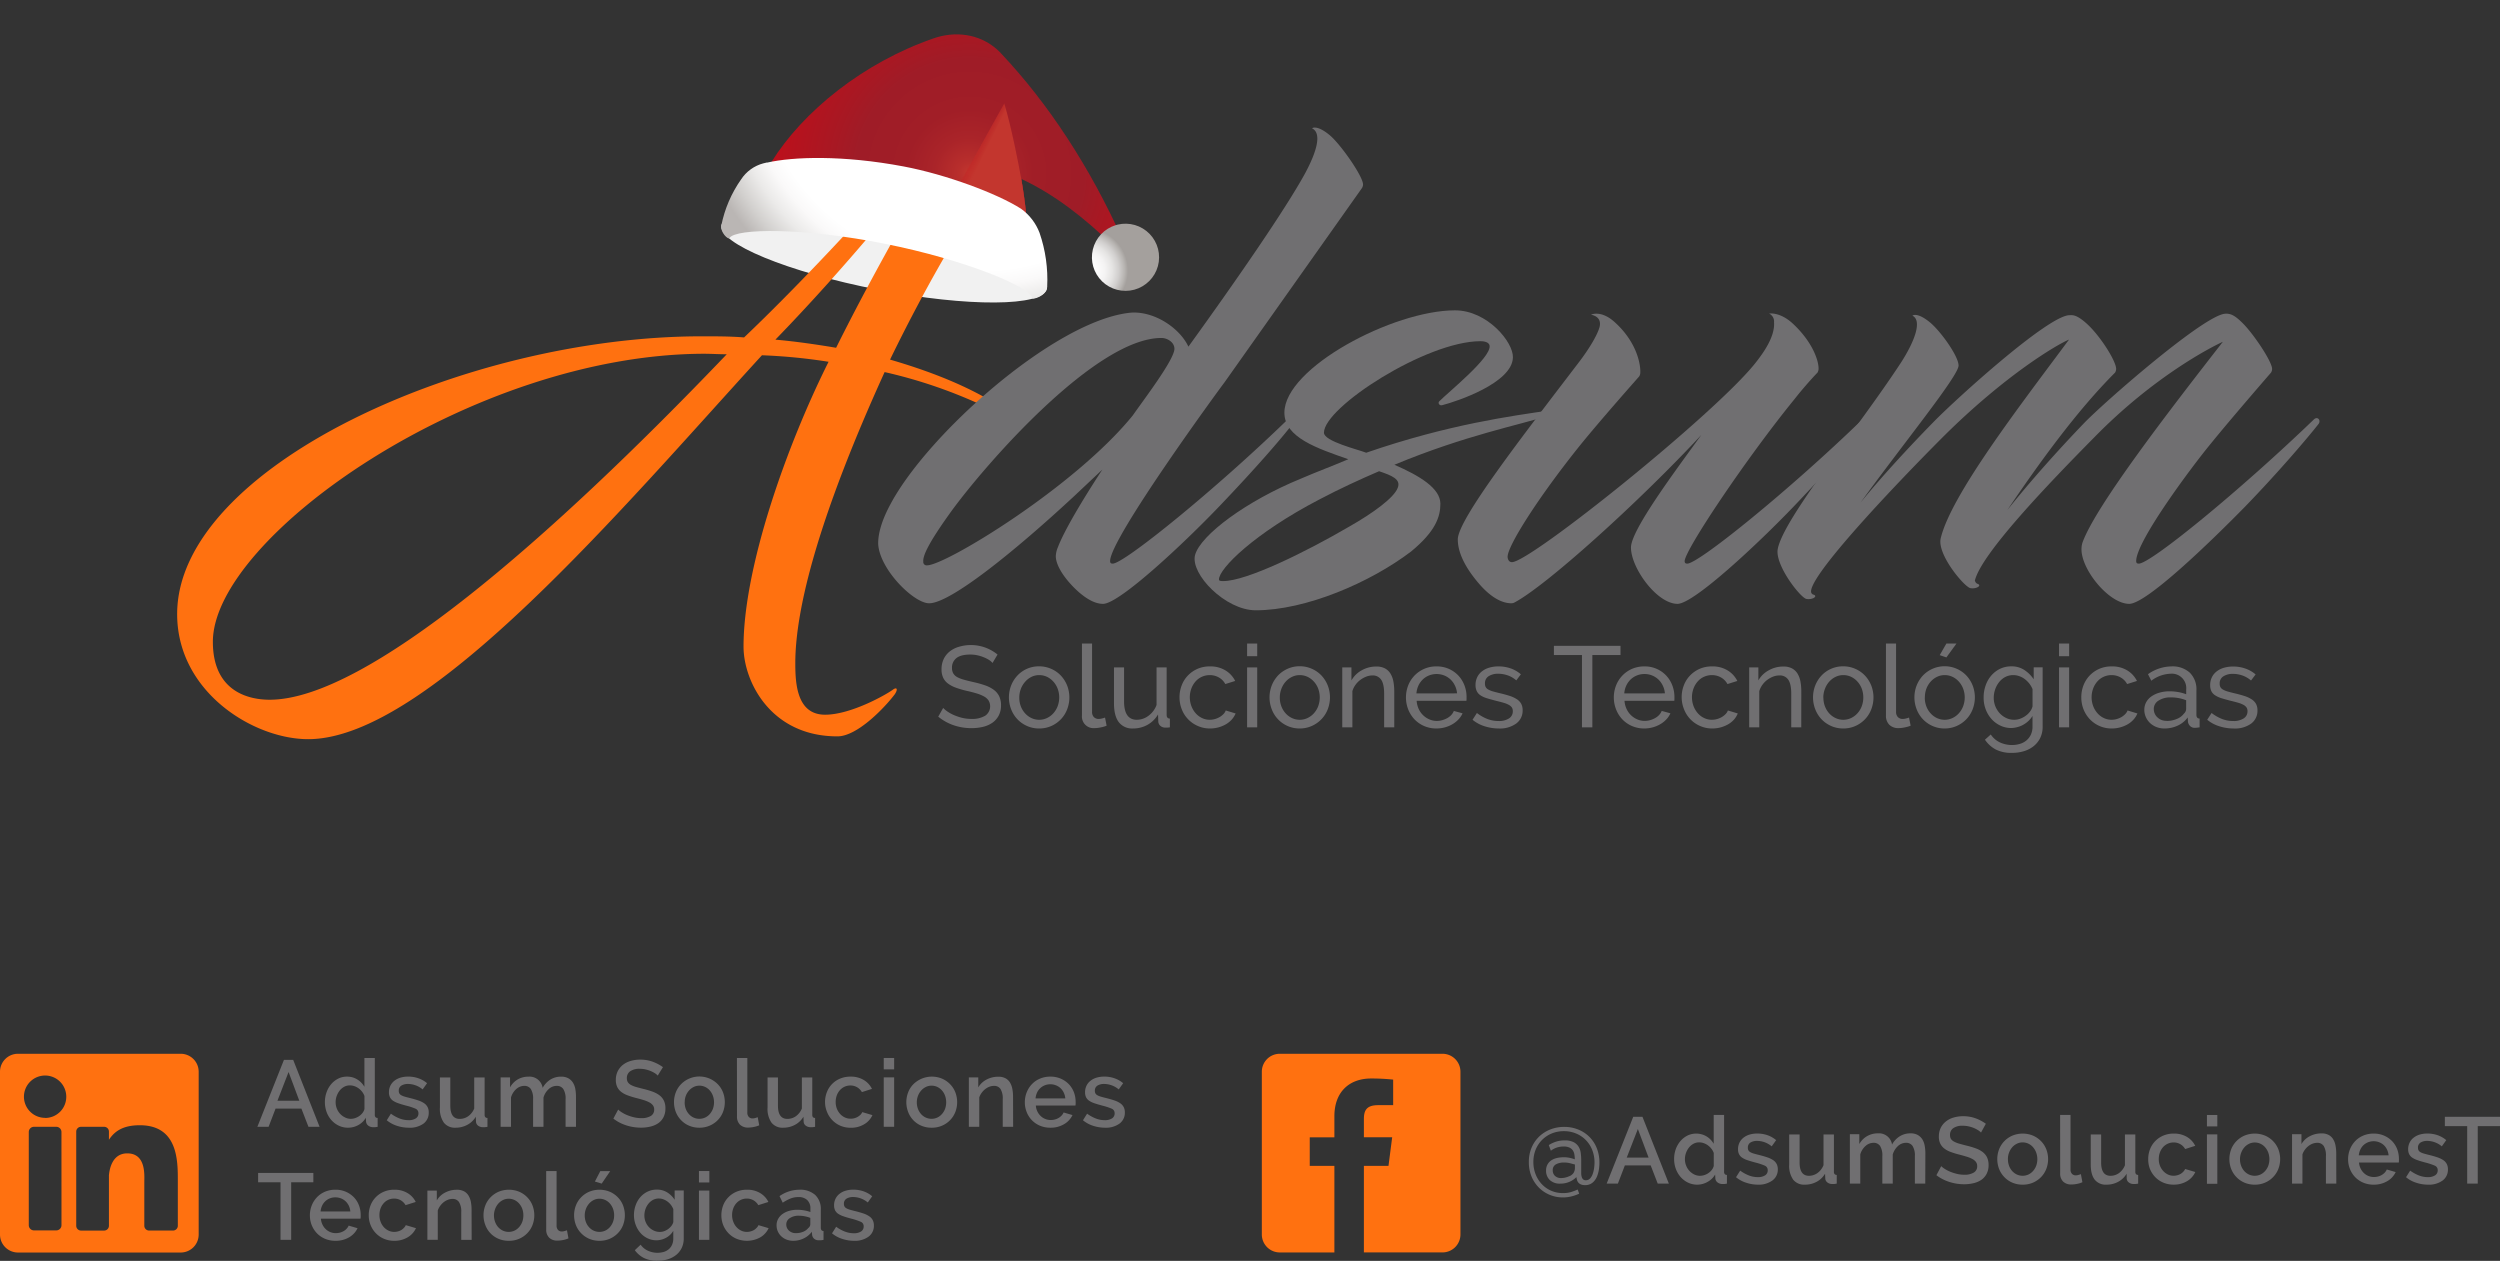 <svg xmlns="http://www.w3.org/2000/svg" xmlns:xlink="http://www.w3.org/1999/xlink" viewBox="0 0 961.62 484.99"><rect x="0" y="0" width="961.62" height="484.99" fill="#333333" stroke="none"/><defs><style>.cls-1{fill:none;}.cls-2{fill:url(#Degradado_sin_nombre_2);}.cls-3{fill:#f1f1f1;}.cls-4{fill:#ff7110;}.cls-5{fill:#706f71;}.cls-6{clip-path:url(#clip-path);}.cls-7{fill:url(#Degradado_sin_nombre_6);}.cls-8{clip-path:url(#clip-path-2);}.cls-9{fill:url(#Degradado_sin_nombre_3);}.cls-10{clip-path:url(#clip-path-3);}.cls-11{fill:url(#radial-gradient);}.cls-12{clip-path:url(#clip-path-4);}.cls-13{fill:url(#radial-gradient-2);}</style><linearGradient id="Degradado_sin_nombre_2" x1="1829.58" y1="-235.43" x2="1859.23" y2="-235.43" gradientTransform="matrix(-0.96, 0.28, 0.28, 0.96, 2215.06, -236.25)" gradientUnits="userSpaceOnUse"><stop offset="0.04" stop-color="#9f1c27"/><stop offset="0.1" stop-color="#a52128" stop-opacity="0.82"/><stop offset="0.21" stop-color="#ae272a" stop-opacity="0.57"/><stop offset="0.33" stop-color="#b62d2b" stop-opacity="0.36"/><stop offset="0.45" stop-color="#bc312d" stop-opacity="0.2"/><stop offset="0.57" stop-color="#c0342d" stop-opacity="0.09"/><stop offset="0.69" stop-color="#c2352e" stop-opacity="0.02"/><stop offset="0.84" stop-color="#c3362e" stop-opacity="0"/><stop offset="1" stop-color="#c84f24" stop-opacity="0"/></linearGradient><clipPath id="clip-path" transform="translate(0 13.27)"><path class="cls-1" d="M385,7.22c18.15,19.2,34.23,43.69,46.87,71.83l-3.4,2.5c-11.77-11.45-23-20.07-35.63-26,.83,4.79,1.48,9.52,1.85,13.32L296.77,49c12-19.3,35.26-38.23,62.56-47.59q.6-.21,1.23-.39c8.11-2.36,17.65-1,24.43,6.16"/></clipPath><radialGradient id="Degradado_sin_nombre_6" cx="5628.65" cy="-417.15" r="1.13" gradientTransform="translate(437495.06 -132478.37) rotate(167.37) scale(80.93)" gradientUnits="userSpaceOnUse"><stop offset="0" stop-color="#c3362e"/><stop offset="0.05" stop-color="#b82e2c"/><stop offset="0.15" stop-color="#aa2429"/><stop offset="0.27" stop-color="#a11e27"/><stop offset="0.48" stop-color="#9f1c27"/><stop offset="0.58" stop-color="#a81823"/><stop offset="0.86" stop-color="#bf0e1a"/><stop offset="0.89" stop-color="#c0131b"/><stop offset="0.93" stop-color="#c2201d"/><stop offset="0.97" stop-color="#c53720"/><stop offset="1" stop-color="#c84f24"/></radialGradient><clipPath id="clip-path-2" transform="translate(0 13.27)"><path class="cls-2" d="M392.83,55.55c.83,4.79,1.48,9.52,1.85,13.32L366,63.05,386.29,26.5c2.8,9.3,5.54,23.37,6.54,29.05"/></clipPath><linearGradient id="Degradado_sin_nombre_3" x1="5477.88" y1="-295.04" x2="5479.05" y2="-294.96" gradientTransform="translate(93375.15 32602.16) rotate(-157.63) scale(17.96)" gradientUnits="userSpaceOnUse"><stop offset="0.04" stop-color="#c3362e"/><stop offset="0.07" stop-color="#c3332c" stop-opacity="0.91"/><stop offset="0.17" stop-color="#c22927" stop-opacity="0.67"/><stop offset="0.27" stop-color="#c12123" stop-opacity="0.47"/><stop offset="0.37" stop-color="#c01a20" stop-opacity="0.3"/><stop offset="0.48" stop-color="#c0151d" stop-opacity="0.17"/><stop offset="0.59" stop-color="#bf111b" stop-opacity="0.07"/><stop offset="0.71" stop-color="#bf0f1a" stop-opacity="0.02"/><stop offset="0.84" stop-color="#bf0e1a" stop-opacity="0"/><stop offset="1" stop-color="#bf0e1a" stop-opacity="0"/></linearGradient><clipPath id="clip-path-3" transform="translate(0 13.27)"><path class="cls-1" d="M429.91,73.13a12.92,12.92,0,1,1-.77.21l.77-.21"/></clipPath><radialGradient id="radial-gradient" cx="5515.41" cy="-426.37" r="0.64" gradientTransform="translate(140616.01 -10775.72) rotate(179.99) scale(25.42)" gradientUnits="userSpaceOnUse"><stop offset="0" stop-color="#fff"/><stop offset="0.27" stop-color="#fcfcfc"/><stop offset="0.46" stop-color="#f4f3f3"/><stop offset="0.63" stop-color="#e5e4e3"/><stop offset="0.78" stop-color="#d1cfce"/><stop offset="0.92" stop-color="#b7b4b1"/><stop offset="1" stop-color="#a4a09d"/></radialGradient><clipPath id="clip-path-4" transform="translate(0 13.27)"><path class="cls-1" d="M295.06,49.28c10-2.29,29.15-2.94,52.54,1.48,16.48,3.12,36,10.43,45.15,16.27a20.26,20.26,0,0,1,7.12,9.28A55.22,55.22,0,0,1,402.8,97c-.32,3.8-5.67,5-5.72,4.49-.77-4.43-25.59-14.77-56.73-21s-57.38-6-59.75-2.21c-.46.8-3.61-2.17-3.15-4.79a46.59,46.59,0,0,1,7.62-17.77,14.74,14.74,0,0,1,8.55-6.16c.45-.13.94-.24,1.44-.34"/></clipPath><radialGradient id="radial-gradient-2" cx="5638.91" cy="-416.24" r="1.13" gradientTransform="matrix(-100.81, 0, 0, -100.81, 568849.88, -41949.77)" gradientUnits="userSpaceOnUse"><stop offset="0" stop-color="#fff"/><stop offset="0.67" stop-color="#fff"/><stop offset="0.76" stop-color="#fff"/><stop offset="0.81" stop-color="#faf9f9"/><stop offset="0.87" stop-color="#ebeae9"/><stop offset="0.94" stop-color="#d2d0ce"/><stop offset="1" stop-color="#bab6b4"/></radialGradient></defs><g id="Capa_2" data-name="Capa 2"><g id="Capa_1-2" data-name="Capa 1"><ellipse class="cls-3" cx="340.11" cy="85.56" rx="12.83" ry="63.79" transform="translate(191.11 416.31) rotate(-78.98)"/><path class="cls-4" d="M286,235.44c0-30.41,16.46-77.06,32.71-109.55a215.64,215.64,0,0,0-25.63-2.51C239.75,181.7,164.78,271.05,118.54,271.05c-21,0-50.4-18.11-50.4-48.11,0-56.23,110.39-106.85,201.82-106.85,5.41,0,11,0,16.25.43,26.24-25,52.27-54.15,68.1-71.65,10-11.25,18.33-21.25,18.54-26.25a4.52,4.52,0,0,0-2.5-4.37,1.74,1.74,0,0,1,1.24-.42c5,0,11.46,5.21,16,11.67,1.67,2.29,8.13,11.87,6,15.41-17.49,20.42-36.86,54.56-51.23,84.14,17.91,5.21,33.32,11.66,45.19,20,.63.42,0,2.5-1.45,1.67a188.38,188.38,0,0,0-45.83-16.87c-25.2,55.4-34.36,90.8-34.36,112,0,7.92.62,19.79,11.46,19.79,9.79,0,23.12-7.5,26-9.57,1.67-1.26,2.08-.21.84,1.66-3.75,5-14.37,16.24-22.08,16.24C296.41,270,286,248.77,286,235.44ZM279.54,123c-2.91,0-6-.2-8.75-.2-89.14.2-188.91,70.6-188.91,110.8,0,18.54,12.92,22.28,21.87,22.28C140.82,255.85,211.64,194,279.54,123Zm18.74-5.62c7.29.62,16,1.87,23.33,3.12,14.79-29.78,34.37-63.95,50-89.56C349.94,59.65,324.94,89.86,298.28,117.35Z" transform="translate(0 13.27)"/><path class="cls-5" d="M427,202.53c0,.62.2,1,1,1,4.37,0,39.56-28.53,67.26-55.4,1.47-1.45,3.13,0,2.09,1.46-4.58,6-14.58,17.49-28.32,31.87S430.54,219,424.29,219c-2.92,0-6-1.67-9.17-4.38-5-4.37-9.16-10.21-9-14.16a9.78,9.78,0,0,1,.84-3.34c2.29-6,8.75-17.07,17.07-29.78l-10.83,10.2c-23.11,21.46-47.68,41.24-55.81,41.24-5.83,0-18.75-12.7-19.58-22.49-.21-4.16,1.46-9.58,4.59-15.41,14.16-26.87,62.27-69.77,91.22-73.73a22.41,22.41,0,0,1,2.5-.21c8.95,0,17.91,6.46,21,13.13C474.9,95.47,494.26,67.57,502,53.41c4.58-8.54,6.46-15.42,2.71-17.3-.2,0,1.67-1.66,6.88,2.72,4.16,3.53,12.91,16,12.7,19a3,3,0,0,1-.42,1.25l-52.9,74.77C469.69,135.46,427,193.78,427,202.53Zm-71.86.21a1.29,1.29,0,0,0,1.46,1.45c7.08,0,56.86-30.19,79.14-57.69,4.16-6,16-21.45,16-25.61,0-2.5-2.71-4.16-5-4.16-25.2,0-67.28,48.11-80.81,66.65C357.22,195.45,354.93,200.45,355.14,202.74Z" transform="translate(0 13.27)"/><path class="cls-5" d="M525.51,160.87c31.87-11,56.23-14.15,70.19-16.24,1.67-.2,1.25,1.46.21,1.87-11.46,3.76-31.86,7.5-59.57,19,9.58,4.16,17.7,9,17.7,15,0,5-1.87,10.62-11.24,18.34C527,210.87,502.19,221.48,483,221.48c-11.66,0-25.2-13.95-23.33-21.24,2.09-7.7,19.79-20.83,40.62-29.36,6.25-2.71,12.5-5,18.33-7.51-11.87-4.16-24.58-8.33-24.58-17.9,0-17.29,41.87-39.37,65.61-39.37,12.5,0,22.5,12.29,22.29,18.11-.22,9.8-21.45,16.88-27.08,18.34-1.25.41-1.88-.84-1.25-1.46,3.75-3.75,19.79-16.66,19.37-21.25,0-.83-.83-1.87-3.54-1.87-20.83,0-60.19,25.42-60.19,35.2C509.27,156.5,522.39,159.63,525.51,160.87Zm5,7.09c-7.28,3.13-15,6.66-22.91,10.83-25.2,13.11-38.73,26.66-38.73,30.82,0,.63.83.63,1.66.63,9,0,31.86-11.25,48.53-21,9.16-5.21,17.07-11,18.54-14.78C539.05,171.09,535.3,169.62,530.51,168Z" transform="translate(0 13.27)"/><path class="cls-5" d="M690.25,140.26C671.72,163,648.18,198.15,648,202.53c0,.62.21,1,1,1,4.38,0,39.58-28.53,67.28-55.4,1.45-1.45,3.12,0,2.08,1.46-4.58,6-14.58,17.49-28.33,31.87S651.51,219,645.26,219c-7.91,0-17.91-13.76-17.91-21.67,0-6.66,16.66-28.95,27.08-43.32-24.16,26-60,58.32-72.07,64.56a2.74,2.74,0,0,1-1,.21c-4,0-8.12-2.7-11.87-6.86-5-5.63-8.75-11.88-8.75-17.71,0-7.71,24.79-39.57,46.87-68.52,3.32-4.38,6.87-10,7.7-13.33.63-2.91-1.25-4.17-3.33-4.58.42-.21,4.16-1.67,9.16,2.91,8.75,7.92,10,16.66,9.79,19.58a2.77,2.77,0,0,1-.42,1.25s-14.78,16.66-22.7,26.45c-16.24,20.21-27.91,38.75-27.91,42.9,0,.84.42,2.09,1.67,2.09,7.08,0,77.9-56.86,93.51-76.44,3.34-4.17,7.71-10.42,7.3-15.83a3.33,3.33,0,0,0-1.88-3.33c-.21,0,4-.84,9,3.75,7.91,7.29,10.2,14.79,10,17.7a3,3,0,0,1-.42,1.26S695,134.22,690.25,140.26Z" transform="translate(0 13.27)"/><path class="cls-5" d="M731.28,126.09c5.21-8.12,8.13-16,4.37-17.91-.2,0,1.67-1.67,6.88,2.7,4.17,3.55,10.83,12.93,10.83,16.46,0,4-21.25,30-37.7,52.7,8.33-10.21,18.54-21.24,27.91-30.83,8.75-9,44.36-41.24,52.48-41.24,1.05,0,2.51-.41,6.47,3.13,5.2,4.59,11.66,14.79,11.45,17.7a3,3,0,0,1-.42,1.26c-14.79,14.78-29.36,35-41.45,52.89,8.75-11,19.58-23.12,29.58-33.52,8.33-8.55,43.74-39.38,53.32-41.87a5.23,5.23,0,0,1,2.71,0c1.66.41,3.33,1.88,5,3.54,4.17,4.16,11.46,15,11.25,17.7a2.89,2.89,0,0,1-.42,1.26s-15.2,17.49-23.12,27.27c-7.08,8.55-28.74,37.5-28.74,45.2,0,.62.21,1,1,1,4.58,0,39.16-28.32,67.28-55.4,1.45-1.45,2.91.21,1.88,1.66-4.59,5.84-15.63,18.75-28.13,31.67C850.21,195.24,825.63,219,819,219c-7.92,0-19-13.76-18.33-21.67a7.47,7.47,0,0,1,.42-2.08c5.21-14.16,33.32-50.61,53.94-77.06-5,2.29-26.66,13.54-49.16,36.45-17.7,17.91-43.73,45-46.24,55.41.22.61.43,1,1,1.24,1.88.63-.42,2.08-2.71,1.67S745,200,746.49,193.78c4-16.65,30-50.39,49.36-76.43-4.58,1.87-24.37,13.54-48.11,37.07-18.75,18.74-55.82,57.7-50.62,60.81.21.21.21.21.43.21,1.87.63-.43,2.08-2.71,1.67S682.75,204.19,683.79,198C685.88,186.29,714.83,151.3,731.28,126.09Z" transform="translate(0 13.27)"/><path class="cls-5" d="M381.78,241.73a6.39,6.39,0,0,0-1.41-1.19,12.79,12.79,0,0,0-2-1,13.88,13.88,0,0,0-2.41-.75,12.57,12.57,0,0,0-2.71-.29q-3.66,0-5.37,1.37a4.59,4.59,0,0,0-1.7,3.76,4.23,4.23,0,0,0,.49,2.12,4.06,4.06,0,0,0,1.52,1.43,11.81,11.81,0,0,0,2.59,1c1,.29,2.25.6,3.66.92a38.54,38.54,0,0,1,4.39,1.22,12.59,12.59,0,0,1,3.36,1.7,6.85,6.85,0,0,1,2.12,2.47,8,8,0,0,1,.73,3.58,8.14,8.14,0,0,1-.89,3.9,7.83,7.83,0,0,1-2.4,2.74,10.55,10.55,0,0,1-3.6,1.59,18.85,18.85,0,0,1-4.5.51,20.8,20.8,0,0,1-6.87-1.13,19,19,0,0,1-5.89-3.29l1.9-3.35a10.5,10.5,0,0,0,1.83,1.5,15,15,0,0,0,2.56,1.35,19.29,19.29,0,0,0,3.09,1,15.62,15.62,0,0,0,3.46.37A9.64,9.64,0,0,0,379,262a4.4,4.4,0,0,0,1.26-5.81,5,5,0,0,0-1.74-1.56,13.77,13.77,0,0,0-2.85-1.17c-1.13-.34-2.42-.69-3.86-1a36.49,36.49,0,0,1-4.2-1.24,11.41,11.41,0,0,1-3-1.59,5.85,5.85,0,0,1-1.83-2.25,7.33,7.33,0,0,1-.62-3.18,9,9,0,0,1,.84-4,8.28,8.28,0,0,1,2.34-2.91,10.16,10.16,0,0,1,3.57-1.79,16.16,16.16,0,0,1,14.79,3Z" transform="translate(0 13.27)"/><path class="cls-5" d="M399.7,266.94a11.32,11.32,0,0,1-4.74-1,11.45,11.45,0,0,1-3.67-2.61,11.72,11.72,0,0,1-2.36-3.79,12.71,12.71,0,0,1,0-9.14,12.12,12.12,0,0,1,2.39-3.8,11.3,11.3,0,0,1,8.36-3.57,11.4,11.4,0,0,1,4.73,1,11.25,11.25,0,0,1,3.68,2.6,12.12,12.12,0,0,1,2.39,3.8,12.71,12.71,0,0,1,0,9.14,11.44,11.44,0,0,1-2.38,3.79,11.65,11.65,0,0,1-3.69,2.61A11.33,11.33,0,0,1,399.7,266.94Zm-7.63-11.88a9.2,9.2,0,0,0,.59,3.36,8.41,8.41,0,0,0,1.64,2.69,7.65,7.65,0,0,0,2.42,1.81,7,7,0,0,0,6,0,7.68,7.68,0,0,0,2.45-1.83,8.52,8.52,0,0,0,1.66-2.74,9.68,9.68,0,0,0,0-6.71,8.58,8.58,0,0,0-1.66-2.73,7.71,7.71,0,0,0-2.45-1.84,6.84,6.84,0,0,0-3-.66,6.62,6.62,0,0,0-3,.69A7.77,7.77,0,0,0,394.3,249a8.65,8.65,0,0,0-1.64,2.74A9.33,9.33,0,0,0,392.07,255.06Z" transform="translate(0 13.27)"/><path class="cls-5" d="M416.17,234.27h3.89v26.27a2.81,2.81,0,0,0,.68,2,2.54,2.54,0,0,0,1.92.73,5.42,5.42,0,0,0,1.15-.16,10.61,10.61,0,0,0,1.24-.37l.61,3.13a11.63,11.63,0,0,1-2.29.66,12,12,0,0,1-2.34.27,4.47,4.47,0,0,1-4.86-4.86Z" transform="translate(0 13.27)"/><path class="cls-5" d="M435.82,266.94a6.47,6.47,0,0,1-5.48-2.43q-1.84-2.43-1.85-7.24V243.45h3.88v13.07c0,4.71,1.64,7.07,4.9,7.07a7.44,7.44,0,0,0,4.48-1.53,9,9,0,0,0,3.12-4.17V243.45h3.88v18.28c0,.91.41,1.38,1.24,1.41v3.36c-.44.06-.79.09-1,.11l-.73,0a2.83,2.83,0,0,1-1.92-.68,2.32,2.32,0,0,1-.81-1.7l-.09-2.7a10.74,10.74,0,0,1-4.06,4A11.2,11.2,0,0,1,435.82,266.94Z" transform="translate(0 13.27)"/><path class="cls-5" d="M453.7,254.93a12.55,12.55,0,0,1,.84-4.59,11.09,11.09,0,0,1,2.38-3.77,11.54,11.54,0,0,1,3.69-2.57,11.7,11.7,0,0,1,4.79-.94,11.11,11.11,0,0,1,5.93,1.52,9.83,9.83,0,0,1,3.78,4.08l-3.8,1.19a6.33,6.33,0,0,0-2.47-2.53,7,7,0,0,0-3.53-.91,7.28,7.28,0,0,0-3,.64,7.08,7.08,0,0,0-2.43,1.79,8.64,8.64,0,0,0-1.61,2.69,9.78,9.78,0,0,0,0,6.8,9,9,0,0,0,1.65,2.76,7.71,7.71,0,0,0,2.43,1.83,6.88,6.88,0,0,0,3,.67,7.24,7.24,0,0,0,2-.29,7.77,7.77,0,0,0,1.81-.77,7.06,7.06,0,0,0,1.44-1.13,3.93,3.93,0,0,0,.88-1.39l3.8,1.15a8.49,8.49,0,0,1-1.48,2.34,9.61,9.61,0,0,1-2.23,1.81,12.56,12.56,0,0,1-2.85,1.19,12.27,12.27,0,0,1-3.29.44,11.46,11.46,0,0,1-4.77-1,11.5,11.5,0,0,1-6.11-6.42A12.39,12.39,0,0,1,453.7,254.93Z" transform="translate(0 13.27)"/><path class="cls-5" d="M479.7,239.13v-4.86h3.89v4.86Zm0,27.37V243.45h3.89V266.5Z" transform="translate(0 13.27)"/><path class="cls-5" d="M499.92,266.94a11.33,11.33,0,0,1-4.75-1,11.43,11.43,0,0,1-6-6.4,12.71,12.71,0,0,1,0-9.14,12.1,12.1,0,0,1,2.38-3.8,11.42,11.42,0,0,1,3.67-2.6,11.2,11.2,0,0,1,4.7-1,11.32,11.32,0,0,1,4.72,1,11.19,11.19,0,0,1,3.69,2.6,12.12,12.12,0,0,1,2.39,3.8,12.71,12.71,0,0,1,0,9.14,11.46,11.46,0,0,1-2.39,3.79,11.72,11.72,0,0,1-3.68,2.61A11.33,11.33,0,0,1,499.92,266.94Zm-7.64-11.88a9.2,9.2,0,0,0,.6,3.36,8.57,8.57,0,0,0,1.63,2.69,7.58,7.58,0,0,0,2.43,1.81,7,7,0,0,0,6,0,7.79,7.79,0,0,0,2.45-1.83,8.52,8.52,0,0,0,1.66-2.74,9.83,9.83,0,0,0,0-6.71,8.58,8.58,0,0,0-1.66-2.73,7.82,7.82,0,0,0-2.45-1.84,6.87,6.87,0,0,0-3-.66,6.62,6.62,0,0,0-3,.69,7.7,7.7,0,0,0-2.43,1.85,8.82,8.82,0,0,0-1.63,2.74A9.33,9.33,0,0,0,492.28,255.06Z" transform="translate(0 13.27)"/><path class="cls-5" d="M536.3,266.5h-3.89V253.61q0-3.71-1.12-5.39a3.83,3.83,0,0,0-3.42-1.68,6.56,6.56,0,0,0-2.39.47,9.64,9.64,0,0,0-2.25,1.26,8.73,8.73,0,0,0-1.85,1.89,8.08,8.08,0,0,0-1.19,2.43V266.5H516.3V243.45h3.53v5a10.12,10.12,0,0,1,3.95-3.89,11.27,11.27,0,0,1,5.63-1.45,6.84,6.84,0,0,1,3.31.72,5.61,5.61,0,0,1,2.12,2,9,9,0,0,1,1.13,3.06,21,21,0,0,1,.33,3.84Z" transform="translate(0 13.27)"/><path class="cls-5" d="M552.55,266.94a11.78,11.78,0,0,1-4.77-.95,11.24,11.24,0,0,1-3.71-2.58,11.87,11.87,0,0,1-2.41-3.82,12.76,12.76,0,0,1,0-9.21,11.51,11.51,0,0,1,10.93-7.32,11.29,11.29,0,0,1,8.39,3.55,11.54,11.54,0,0,1,2.32,3.75,12.47,12.47,0,0,1,.81,4.44c0,.32,0,.62,0,.88a3.82,3.82,0,0,1-.07.62H544.91a9.07,9.07,0,0,0,.79,3.14,8,8,0,0,0,1.72,2.42,7.89,7.89,0,0,0,2.41,1.59,7.09,7.09,0,0,0,2.85.58,7.55,7.55,0,0,0,2.07-.29,9.11,9.11,0,0,0,1.9-.77,6.61,6.61,0,0,0,1.57-1.2,5.1,5.1,0,0,0,1-1.58l3.35.92a8.08,8.08,0,0,1-1.57,2.34,10,10,0,0,1-2.29,1.83,11.91,11.91,0,0,1-2.89,1.22A12.53,12.53,0,0,1,552.55,266.94Zm7.9-13.51a8.2,8.2,0,0,0-.82-3,8,8,0,0,0-1.72-2.37,7.77,7.77,0,0,0-2.41-1.52,8,8,0,0,0-5.82,0,7.33,7.33,0,0,0-2.41,1.55,7.91,7.91,0,0,0-1.68,2.36,8.84,8.84,0,0,0-.77,3Z" transform="translate(0 13.27)"/><path class="cls-5" d="M576.52,266.94a18,18,0,0,1-5.48-.86,13.55,13.55,0,0,1-4.63-2.49l1.68-2.61a16.34,16.34,0,0,0,4.06,2.32,12,12,0,0,0,4.28.77,7.11,7.11,0,0,0,4-1,3.19,3.19,0,0,0,1.47-2.81,2.55,2.55,0,0,0-.39-1.43,3.45,3.45,0,0,0-1.2-1,9.56,9.56,0,0,0-2-.79c-.82-.24-1.78-.49-2.87-.75-1.38-.36-2.57-.69-3.57-1a9.49,9.49,0,0,1-2.47-1.15A4,4,0,0,1,568,252.5a5.34,5.34,0,0,1-.44-2.29,6.64,6.64,0,0,1,.69-3.07,6.38,6.38,0,0,1,1.87-2.25,8.37,8.37,0,0,1,2.81-1.37,12.42,12.42,0,0,1,3.46-.46,14,14,0,0,1,4.86.83A12,12,0,0,1,585,246.1l-1.76,2.34a10,10,0,0,0-3.27-1.92,11.22,11.22,0,0,0-3.71-.64,6.67,6.67,0,0,0-3.59.91,3.12,3.12,0,0,0-1.48,2.89,2.75,2.75,0,0,0,.28,1.32,2.43,2.43,0,0,0,.95.93,7.91,7.91,0,0,0,1.7.71c.69.2,1.53.42,2.5.66q2.29.52,4,1.08a11.68,11.68,0,0,1,2.83,1.3,5,5,0,0,1,1.68,1.77,5.21,5.21,0,0,1,.55,2.47,6.11,6.11,0,0,1-2.48,5.12A10.63,10.63,0,0,1,576.52,266.94Z" transform="translate(0 13.27)"/><path class="cls-5" d="M623.32,238.69H612.5V266.5h-4V238.69H597.71v-3.54h25.61Z" transform="translate(0 13.27)"/><path class="cls-5" d="M632.5,266.94a11.78,11.78,0,0,1-4.77-.95,11.24,11.24,0,0,1-3.71-2.58,11.68,11.68,0,0,1-2.4-3.82,12.62,12.62,0,0,1,0-9.21,11.5,11.5,0,0,1,6.15-6.38,11.84,11.84,0,0,1,4.77-.94,11.29,11.29,0,0,1,8.39,3.55,11.54,11.54,0,0,1,2.32,3.75,12.48,12.48,0,0,1,.82,4.44c0,.32,0,.62,0,.88a4,4,0,0,1-.06.62H624.86a8.86,8.86,0,0,0,.8,3.14,8,8,0,0,0,4.12,4,7.09,7.09,0,0,0,2.85.58,7.68,7.68,0,0,0,2.08-.29,9,9,0,0,0,1.89-.77,6.41,6.41,0,0,0,1.57-1.2,4.93,4.93,0,0,0,1-1.58l3.35.92a8.25,8.25,0,0,1-1.56,2.34,10.3,10.3,0,0,1-2.3,1.83,11.91,11.91,0,0,1-2.89,1.22A12.47,12.47,0,0,1,632.5,266.94Zm7.9-13.51a8.2,8.2,0,0,0-.82-3,8,8,0,0,0-1.72-2.37,7.84,7.84,0,0,0-2.4-1.52,7.74,7.74,0,0,0-2.92-.55,7.65,7.65,0,0,0-2.91.55,7.44,7.44,0,0,0-2.41,1.55,7.91,7.91,0,0,0-1.68,2.36,8.84,8.84,0,0,0-.77,3Z" transform="translate(0 13.27)"/><path class="cls-5" d="M646.85,254.93a12.55,12.55,0,0,1,.84-4.59,11.09,11.09,0,0,1,2.38-3.77,11.54,11.54,0,0,1,3.69-2.57,11.7,11.7,0,0,1,4.79-.94,11.11,11.11,0,0,1,5.93,1.52,9.9,9.9,0,0,1,3.78,4.08l-3.8,1.19a6.33,6.33,0,0,0-2.47-2.53,7,7,0,0,0-3.53-.91,7.28,7.28,0,0,0-3,.64,7,7,0,0,0-2.43,1.79,8.64,8.64,0,0,0-1.61,2.69,9.78,9.78,0,0,0,0,6.8,9,9,0,0,0,1.65,2.76,7.49,7.49,0,0,0,2.43,1.83,6.88,6.88,0,0,0,3,.67,7.24,7.24,0,0,0,2-.29,7.77,7.77,0,0,0,1.81-.77,7.34,7.34,0,0,0,1.44-1.13,3.93,3.93,0,0,0,.88-1.39l3.8,1.15A8.49,8.49,0,0,1,667,263.5a9.61,9.61,0,0,1-2.23,1.81,12.56,12.56,0,0,1-2.85,1.19,12.27,12.27,0,0,1-3.29.44,11.46,11.46,0,0,1-4.77-1,11.5,11.5,0,0,1-6.11-6.42A12.39,12.39,0,0,1,646.85,254.93Z" transform="translate(0 13.27)"/><path class="cls-5" d="M692.85,266.5H689V253.61q0-3.71-1.12-5.39a3.83,3.83,0,0,0-3.42-1.68A6.56,6.56,0,0,0,682,247a9.64,9.64,0,0,0-2.25,1.26,8.73,8.73,0,0,0-1.85,1.89,8.35,8.35,0,0,0-1.2,2.43V266.5h-3.88V243.45h3.53v5a10.12,10.12,0,0,1,4-3.89,11.27,11.27,0,0,1,5.63-1.45,6.84,6.84,0,0,1,3.31.72,5.61,5.61,0,0,1,2.12,2,9,9,0,0,1,1.13,3.06,21,21,0,0,1,.33,3.84Z" transform="translate(0 13.27)"/><path class="cls-5" d="M709,266.94a11.29,11.29,0,0,1-4.74-1,11.45,11.45,0,0,1-3.67-2.61,11.72,11.72,0,0,1-2.36-3.79,12.71,12.71,0,0,1,0-9.14,12.12,12.12,0,0,1,2.39-3.8,11.3,11.3,0,0,1,8.36-3.57,11.4,11.4,0,0,1,4.73,1,11.25,11.25,0,0,1,3.68,2.6,12.12,12.12,0,0,1,2.39,3.8,12.71,12.71,0,0,1,0,9.14,11.44,11.44,0,0,1-2.38,3.79,11.76,11.76,0,0,1-3.69,2.61A11.33,11.33,0,0,1,709,266.94Zm-7.63-11.88a9.2,9.2,0,0,0,.59,3.36,8.57,8.57,0,0,0,1.63,2.69,7.8,7.8,0,0,0,2.43,1.81,7,7,0,0,0,6,0,7.68,7.68,0,0,0,2.45-1.83,8.52,8.52,0,0,0,1.66-2.74,9.83,9.83,0,0,0,0-6.71,8.58,8.58,0,0,0-1.66-2.73,7.71,7.71,0,0,0-2.45-1.84,6.84,6.84,0,0,0-3-.66,6.62,6.62,0,0,0-3,.69,7.93,7.93,0,0,0-2.43,1.85,8.82,8.82,0,0,0-1.63,2.74A9.33,9.33,0,0,0,701.33,255.06Z" transform="translate(0 13.27)"/><path class="cls-5" d="M725.43,234.27h3.89v26.27a2.81,2.81,0,0,0,.68,2,2.54,2.54,0,0,0,1.92.73,5.42,5.42,0,0,0,1.15-.16,9.9,9.9,0,0,0,1.23-.37l.62,3.13a11.84,11.84,0,0,1-2.29.66,12,12,0,0,1-2.34.27,4.88,4.88,0,0,1-3.56-1.28,4.8,4.8,0,0,1-1.3-3.58Z" transform="translate(0 13.27)"/><path class="cls-5" d="M748,266.94a11.32,11.32,0,0,1-4.74-1,11.45,11.45,0,0,1-3.67-2.61,11.72,11.72,0,0,1-2.36-3.79,12.71,12.71,0,0,1,0-9.14,12.12,12.12,0,0,1,2.39-3.8,11.56,11.56,0,0,1,16.77,0,12.12,12.12,0,0,1,2.39,3.8,12.71,12.71,0,0,1,0,9.14,11.44,11.44,0,0,1-2.38,3.79,11.65,11.65,0,0,1-3.69,2.61A11.33,11.33,0,0,1,748,266.94Zm-7.63-11.88a9.41,9.41,0,0,0,.59,3.36,8.41,8.41,0,0,0,1.64,2.69,7.65,7.65,0,0,0,2.42,1.81,7,7,0,0,0,6,0,7.68,7.68,0,0,0,2.45-1.83,8.52,8.52,0,0,0,1.66-2.74,9.68,9.68,0,0,0,0-6.71,8.58,8.58,0,0,0-1.66-2.73,7.71,7.71,0,0,0-2.45-1.84,6.84,6.84,0,0,0-3-.66,6.65,6.65,0,0,0-3,.69,7.77,7.77,0,0,0-2.42,1.85,8.65,8.65,0,0,0-1.64,2.74A9.55,9.55,0,0,0,740.4,255.06Zm8.3-15.45-2.56-.88,2.56-4.46h3.88Z" transform="translate(0 13.27)"/><path class="cls-5" d="M773.6,266.76a9.57,9.57,0,0,1-4.31-1,10.63,10.63,0,0,1-3.38-2.6,11.87,11.87,0,0,1-2.18-3.75A12.73,12.73,0,0,1,763,255a13.56,13.56,0,0,1,.77-4.61,11.68,11.68,0,0,1,2.18-3.82,10.6,10.6,0,0,1,3.38-2.59,9.9,9.9,0,0,1,4.35-.94,8.86,8.86,0,0,1,5,1.41,12.81,12.81,0,0,1,3.58,3.57v-4.59h3.44v22.78a9.81,9.81,0,0,1-.92,4.35,9.29,9.29,0,0,1-2.52,3.16,11.12,11.12,0,0,1-3.73,1.94,15.44,15.44,0,0,1-4.57.66,13.17,13.17,0,0,1-6.38-1.34,11.74,11.74,0,0,1-4.08-3.73l2.25-2a8.66,8.66,0,0,0,3.53,3.05,11,11,0,0,0,4.68,1,10.31,10.31,0,0,0,3-.44,7.21,7.21,0,0,0,2.5-1.32,6.7,6.7,0,0,0,1.7-2.21,7.24,7.24,0,0,0,.64-3.14v-4.06a9.69,9.69,0,0,1-1.57,1.92,9.79,9.79,0,0,1-2,1.46,9,9,0,0,1-2.26.9A9.39,9.39,0,0,1,773.6,266.76Zm1.19-3.17a6.45,6.45,0,0,0,2.38-.45,8.43,8.43,0,0,0,2.12-1.17,7.28,7.28,0,0,0,1.63-1.65,5.21,5.21,0,0,0,.89-1.9V251.8a9.13,9.13,0,0,0-1.26-2.17,10.35,10.35,0,0,0-1.74-1.7,7.87,7.87,0,0,0-2.1-1.12,6.67,6.67,0,0,0-2.27-.4,6.56,6.56,0,0,0-3.16.75,7.31,7.31,0,0,0-2.36,2,9.2,9.2,0,0,0-1.5,2.8,9.66,9.66,0,0,0-.53,3.16,8.76,8.76,0,0,0,.61,3.27,9,9,0,0,0,1.68,2.69,8.28,8.28,0,0,0,2.5,1.83A7.05,7.05,0,0,0,774.79,263.59Z" transform="translate(0 13.27)"/><path class="cls-5" d="M792,239.13v-4.86h3.89v4.86Zm0,27.37V243.45h3.89V266.5Z" transform="translate(0 13.27)"/><path class="cls-5" d="M800.57,254.93a12.55,12.55,0,0,1,.84-4.59,11.25,11.25,0,0,1,2.38-3.77,11.54,11.54,0,0,1,3.69-2.57,11.73,11.73,0,0,1,4.79-.94,11.12,11.12,0,0,1,5.94,1.52,9.87,9.87,0,0,1,3.77,4.08l-3.79,1.19a6.35,6.35,0,0,0-2.48-2.53,6.93,6.93,0,0,0-3.53-.91,7.28,7.28,0,0,0-3,.64,7.18,7.18,0,0,0-2.43,1.79,8.83,8.83,0,0,0-1.61,2.69,9.78,9.78,0,0,0,0,6.8,9.07,9.07,0,0,0,1.66,2.76,7.49,7.49,0,0,0,2.43,1.83,6.85,6.85,0,0,0,3,.67,7.34,7.34,0,0,0,2-.29,8,8,0,0,0,1.81-.77,7,7,0,0,0,1.43-1.13,3.8,3.8,0,0,0,.88-1.39l3.8,1.15a8.26,8.26,0,0,1-1.48,2.34,9.41,9.41,0,0,1-2.23,1.81,12.24,12.24,0,0,1-6.14,1.63,11.48,11.48,0,0,1-8.47-3.58,11.83,11.83,0,0,1-2.41-3.81A12.59,12.59,0,0,1,800.57,254.93Z" transform="translate(0 13.27)"/><path class="cls-5" d="M832.49,266.94a8.3,8.3,0,0,1-3-.55,7.74,7.74,0,0,1-2.45-1.52,7.26,7.26,0,0,1-1.63-2.28,6.74,6.74,0,0,1-.6-2.85,6,6,0,0,1,.71-2.89,6.55,6.55,0,0,1,2-2.23,10.27,10.27,0,0,1,3.09-1.45,13.45,13.45,0,0,1,3.91-.53,18.94,18.94,0,0,1,3.4.31,15.53,15.53,0,0,1,3,.83v-1.85a5.55,5.55,0,0,0-6.09-6.05,12.91,12.91,0,0,0-7.33,2.69l-1.28-2.51a15.94,15.94,0,0,1,9-3,9.88,9.88,0,0,1,7.09,2.42,9,9,0,0,1,2.54,6.85v9.4q0,1.36,1.23,1.41v3.36l-1,.13a7.58,7.58,0,0,1-.84.05,2.44,2.44,0,0,1-1.83-.69,2.8,2.8,0,0,1-.82-1.65l-.09-1.64a9.92,9.92,0,0,1-3.9,3.16A12,12,0,0,1,832.49,266.94Zm1-2.91a9.54,9.54,0,0,0,3.86-.78,6.22,6.22,0,0,0,2.71-2.05,2.45,2.45,0,0,0,.84-1.72v-3.4a15.89,15.89,0,0,0-5.87-1.1,8.4,8.4,0,0,0-4.75,1.23,3.75,3.75,0,0,0-1.83,3.23,4.42,4.42,0,0,0,.38,1.81,4.31,4.31,0,0,0,1.06,1.45,4.91,4.91,0,0,0,1.61,1A5.45,5.45,0,0,0,833.51,264Z" transform="translate(0 13.27)"/><path class="cls-5" d="M859.11,266.94a18,18,0,0,1-5.47-.86,13.6,13.6,0,0,1-4.64-2.49l1.68-2.61a16.52,16.52,0,0,0,4.06,2.32,12,12,0,0,0,4.28.77,7.11,7.11,0,0,0,4-1,3.2,3.2,0,0,0,1.48-2.81,2.55,2.55,0,0,0-.4-1.43,3.32,3.32,0,0,0-1.19-1,9.78,9.78,0,0,0-2-.79c-.83-.24-1.78-.49-2.87-.75-1.39-.36-2.58-.69-3.58-1a9.64,9.64,0,0,1-2.47-1.15,3.94,3.94,0,0,1-1.41-1.59,5.2,5.2,0,0,1-.44-2.29,6.64,6.64,0,0,1,.68-3.07,6.41,6.41,0,0,1,1.88-2.25,8.23,8.23,0,0,1,2.8-1.37,12.42,12.42,0,0,1,3.46-.46,14,14,0,0,1,4.86.83,12,12,0,0,1,3.8,2.21l-1.77,2.34a10.06,10.06,0,0,0-3.26-1.92,11.26,11.26,0,0,0-3.71-.64,6.68,6.68,0,0,0-3.6.91,3.12,3.12,0,0,0-1.48,2.89,2.63,2.63,0,0,0,.29,1.32,2.36,2.36,0,0,0,1,.93,7.7,7.7,0,0,0,1.7.71q1,.3,2.49.66c1.53.35,2.86.71,4,1.08a11.59,11.59,0,0,1,2.82,1.3,5,5,0,0,1,1.68,1.77,5.09,5.09,0,0,1,.55,2.47,6.1,6.1,0,0,1-2.47,5.12A10.66,10.66,0,0,1,859.11,266.94Z" transform="translate(0 13.27)"/><g class="cls-6"><polygon class="cls-7" points="411.27 0 287.24 27.78 309.88 128.82 433.91 101.03 411.27 0"/></g><path class="cls-2" d="M392.83,55.55c.83,4.79,1.48,9.52,1.85,13.32L366,63.05,386.29,26.5c2.8,9.3,5.54,23.37,6.54,29.05" transform="translate(0 13.27)"/><g class="cls-8"><polygon class="cls-9" points="411.18 49.94 364.87 30.9 345.03 79.16 391.31 98.2 411.18 49.94"/></g><g class="cls-10"><rect class="cls-11" x="418.84" y="72.04" width="27.83" height="27.45" transform="translate(-8.28 109.88) rotate(-12.62)"/></g><g class="cls-12"><rect class="cls-13" x="277.57" y="34.5" width="123.11" height="86.66" transform="translate(-8.81 89.3) rotate(-12.63)"/></g><path class="cls-5" d="M109.22,394.4h3.55l10.15,25.74h-4.28l-2.71-7H106l-2.68,7H99Zm5.91,15.73L111,399.08l-4.28,11.05Z" transform="translate(0 13.27)"/><path class="cls-5" d="M133.87,420.5a8.1,8.1,0,0,1-3.55-.78,9,9,0,0,1-2.83-2.12,9.78,9.78,0,0,1-1.87-3.14,11.38,11.38,0,0,1,0-7.61,10,10,0,0,1,1.77-3.1,8.71,8.71,0,0,1,2.68-2.12,7.41,7.41,0,0,1,3.39-.78,7.32,7.32,0,0,1,4,1.11,8,8,0,0,1,2.71,2.81V393.68h4v21.74a1.55,1.55,0,0,0,.24,1,1.09,1.09,0,0,0,.85.33v3.41c-.41.07-.74.12-1,.14a5.3,5.3,0,0,1-.63,0,3,3,0,0,1-2-.62,2.16,2.16,0,0,1-.83-1.59l-.08-1.42a7.44,7.44,0,0,1-2.86,2.79A8.06,8.06,0,0,1,133.87,420.5Zm1-3.41a5.29,5.29,0,0,0,1.74-.29,5.93,5.93,0,0,0,1.59-.8,5.44,5.44,0,0,0,1.25-1.19,4.25,4.25,0,0,0,.74-1.49v-5a5.69,5.69,0,0,0-.92-1.67,6.74,6.74,0,0,0-1.36-1.31,6.16,6.16,0,0,0-1.61-.83,5.4,5.4,0,0,0-1.72-.29,4.56,4.56,0,0,0-2.2.54,5.83,5.83,0,0,0-1.72,1.45,7.42,7.42,0,0,0-1.14,2.07,7,7,0,0,0-.42,2.39,6.61,6.61,0,0,0,.46,2.47,6.29,6.29,0,0,0,1.25,2,5.94,5.94,0,0,0,1.83,1.37A5,5,0,0,0,134.85,417.09Z" transform="translate(0 13.27)"/><path class="cls-5" d="M157.21,420.5a14.69,14.69,0,0,1-4.55-.74,11.66,11.66,0,0,1-3.89-2.12l1.59-2.54a14.75,14.75,0,0,0,3.37,1.86,9.37,9.37,0,0,0,3.41.64,5,5,0,0,0,2.81-.69,2.21,2.21,0,0,0,1-2,1.83,1.83,0,0,0-1.16-1.74A23,23,0,0,0,156.2,412c-1.19-.32-2.2-.62-3-.91a8.07,8.07,0,0,1-2.06-1,3.5,3.5,0,0,1-1.16-1.35,4.11,4.11,0,0,1-.37-1.84,5.76,5.76,0,0,1,.56-2.58,5.63,5.63,0,0,1,1.56-1.9,7.16,7.16,0,0,1,2.34-1.18,10.37,10.37,0,0,1,2.9-.4,11.76,11.76,0,0,1,4,.66,10.37,10.37,0,0,1,3.3,1.88l-1.71,2.39a8.87,8.87,0,0,0-5.62-2.1,4.82,4.82,0,0,0-2.55.63,2.2,2.2,0,0,0-1,2,2,2,0,0,0,.21,1,1.82,1.82,0,0,0,.71.69,5.71,5.71,0,0,0,1.27.53c.52.16,1.16.33,1.94.52,1.28.32,2.38.63,3.32.95a9.13,9.13,0,0,1,2.3,1.1,4.18,4.18,0,0,1,1.34,1.49,4.46,4.46,0,0,1,.43,2.05,5.13,5.13,0,0,1-2,4.29A9,9,0,0,1,157.21,420.5Z" transform="translate(0 13.27)"/><path class="cls-5" d="M175.23,420.5a5.38,5.38,0,0,1-4.5-1.94,9.27,9.27,0,0,1-1.52-5.78v-11.6h4V412c0,3.41,1.2,5.11,3.62,5.11a5.6,5.6,0,0,0,3.23-1,6.7,6.7,0,0,0,2.35-3V401.18h4v14.24a1.55,1.55,0,0,0,.24,1,1.09,1.09,0,0,0,.85.33v3.41c-.41.07-.75.12-1,.14a6.68,6.68,0,0,1-.76,0,2.91,2.91,0,0,1-1.85-.6,2,2,0,0,1-.8-1.54l-.07-1.89a8.35,8.35,0,0,1-3.3,3.14A9.44,9.44,0,0,1,175.23,420.5Z" transform="translate(0 13.27)"/><path class="cls-5" d="M221.55,420.14h-4V409.52a6.81,6.81,0,0,0-.87-3.88,2.91,2.91,0,0,0-2.54-1.23,4.49,4.49,0,0,0-3.09,1.25,6.93,6.93,0,0,0-2,3.24v11.24h-4V409.52a6.82,6.82,0,0,0-.87-3.9,2.89,2.89,0,0,0-2.5-1.21,4.64,4.64,0,0,0-3.12,1.23,6.83,6.83,0,0,0-2,3.22v11.28h-4v-19h3.63V405a8,8,0,0,1,2.95-3.07,8.19,8.19,0,0,1,4.19-1.07,5.09,5.09,0,0,1,5.4,4.32,8.65,8.65,0,0,1,3-3.21,7.71,7.71,0,0,1,4.13-1.11,5.54,5.54,0,0,1,2.77.64,4.89,4.89,0,0,1,1.76,1.68,7.08,7.08,0,0,1,.91,2.45,17.34,17.34,0,0,1,.25,2.95Z" transform="translate(0 13.27)"/><path class="cls-5" d="M253,400.45a6.05,6.05,0,0,0-1-.85,11.43,11.43,0,0,0-1.61-.85,11.78,11.78,0,0,0-2-.65,10.13,10.13,0,0,0-2.27-.26,6.18,6.18,0,0,0-3.79,1,3.12,3.12,0,0,0-1.21,2.61,2.86,2.86,0,0,0,.38,1.54,3.22,3.22,0,0,0,1.18,1.05,9.23,9.23,0,0,0,2,.8c.8.23,1.73.47,2.79.74a30.14,30.14,0,0,1,3.54,1.05,10.24,10.24,0,0,1,2.66,1.41,5.77,5.77,0,0,1,1.69,2.05,6.65,6.65,0,0,1,.59,3,7.13,7.13,0,0,1-.74,3.37,6.26,6.26,0,0,1-2,2.3,8.82,8.82,0,0,1-3,1.3,15.19,15.19,0,0,1-3.66.42,18.27,18.27,0,0,1-5.67-.89,16,16,0,0,1-4.95-2.59l1.85-3.48a7.88,7.88,0,0,0,1.36,1.05,12.75,12.75,0,0,0,2.06,1.07,16.7,16.7,0,0,0,2.56.83,11.73,11.73,0,0,0,2.86.35,6.92,6.92,0,0,0,3.7-.83,2.75,2.75,0,0,0,1.31-2.47,2.67,2.67,0,0,0-.49-1.63,4.16,4.16,0,0,0-1.4-1.14,12.06,12.06,0,0,0-2.21-.89c-.87-.27-1.86-.54-3-.83a32.87,32.87,0,0,1-3.36-1.07,8.63,8.63,0,0,1-2.37-1.36,5.26,5.26,0,0,1-1.43-1.87,6.14,6.14,0,0,1-.49-2.59,7.47,7.47,0,0,1,.72-3.35,7.36,7.36,0,0,1,2-2.47,8.74,8.74,0,0,1,3-1.5,12.88,12.88,0,0,1,3.7-.51,13.67,13.67,0,0,1,4.82.83,16,16,0,0,1,3.88,2.07Z" transform="translate(0 13.27)"/><path class="cls-5" d="M269,420.5a9.88,9.88,0,0,1-4-.8,9.21,9.21,0,0,1-3.06-2.14,9.37,9.37,0,0,1-2-3.13,10.56,10.56,0,0,1,0-7.51,9.27,9.27,0,0,1,2-3.13,9.56,9.56,0,0,1,3.08-2.14,9.9,9.9,0,0,1,11.09,2.14,9.24,9.24,0,0,1,2,3.13,10.56,10.56,0,0,1,0,7.51,9.24,9.24,0,0,1-2,3.13A9.62,9.62,0,0,1,273,419.7,9.8,9.8,0,0,1,269,420.5Zm-5.65-9.79a7.17,7.17,0,0,0,.43,2.54,6.32,6.32,0,0,0,1.2,2,5.47,5.47,0,0,0,1.79,1.34,5.32,5.32,0,0,0,4.46,0,5.43,5.43,0,0,0,1.8-1.36,6.59,6.59,0,0,0,1.19-2,7.47,7.47,0,0,0,0-5,6.57,6.57,0,0,0-1.19-2.05,5.57,5.57,0,0,0-1.8-1.36,5.09,5.09,0,0,0-2.23-.49,4.89,4.89,0,0,0-2.19.51,5.77,5.77,0,0,0-1.8,1.38,6.77,6.77,0,0,0-1.21,2A7,7,0,0,0,263.38,410.71Z" transform="translate(0 13.27)"/><path class="cls-5" d="M283.46,393.68h4v21a2.38,2.38,0,0,0,.54,1.65,1.94,1.94,0,0,0,1.52.6,3.89,3.89,0,0,0,.93-.14q.53-.15,1-.33l.58,3.12a9.84,9.84,0,0,1-2.06.63,11,11,0,0,1-2.14.24,4.38,4.38,0,0,1-3.21-1.13,4.28,4.28,0,0,1-1.14-3.19Z" transform="translate(0 13.27)"/><path class="cls-5" d="M301.26,420.5a5.38,5.38,0,0,1-4.5-1.94,9.27,9.27,0,0,1-1.52-5.78v-11.6h4V412c0,3.41,1.2,5.11,3.62,5.11a5.6,5.6,0,0,0,3.23-1,6.7,6.7,0,0,0,2.35-3V401.18h4v14.24a1.62,1.62,0,0,0,.23,1,1.13,1.13,0,0,0,.86.33v3.41c-.41.07-.75.12-1,.14a6.68,6.68,0,0,1-.76,0,2.91,2.91,0,0,1-1.85-.6,2,2,0,0,1-.8-1.54l-.07-1.89a8.35,8.35,0,0,1-3.3,3.14A9.44,9.44,0,0,1,301.26,420.5Z" transform="translate(0 13.27)"/><path class="cls-5" d="M317.35,410.64a10.3,10.3,0,0,1,.69-3.77,9.19,9.19,0,0,1,5.07-5.24,10.17,10.17,0,0,1,4.06-.78,9.57,9.57,0,0,1,5.06,1.29,8.17,8.17,0,0,1,3.17,3.43l-3.88,1.23a5,5,0,0,0-4.42-2.54,5.37,5.37,0,0,0-2.23.47,5.45,5.45,0,0,0-1.79,1.32,6.26,6.26,0,0,0-1.2,2,7.26,7.26,0,0,0-.44,2.57,7.14,7.14,0,0,0,.46,2.56,6.54,6.54,0,0,0,1.23,2,5.57,5.57,0,0,0,1.81,1.36,5,5,0,0,0,2.2.49A5.3,5.3,0,0,0,331,415.5a3.39,3.39,0,0,0,.67-1l3.91,1.16a7.72,7.72,0,0,1-3.15,3.5,9.71,9.71,0,0,1-5.22,1.36,9.91,9.91,0,0,1-4-.8,9.39,9.39,0,0,1-3.1-2.16,9.66,9.66,0,0,1-2-3.13A9.91,9.91,0,0,1,317.35,410.64Z" transform="translate(0 13.27)"/><path class="cls-5" d="M339.93,398.06v-4.38h4v4.38Zm0,22.08v-19h4v19Z" transform="translate(0 13.27)"/><path class="cls-5" d="M358.31,420.5a9.84,9.84,0,0,1-4-.8,9.24,9.24,0,0,1-5-5.27,10.56,10.56,0,0,1,0-7.51,9.09,9.09,0,0,1,2-3.13,10.14,10.14,0,0,1,11.09-2.14,9.56,9.56,0,0,1,3.08,2.14,9.27,9.27,0,0,1,2,3.13,10.56,10.56,0,0,1,0,7.51,9.27,9.27,0,0,1-2,3.13,9.4,9.4,0,0,1-3.08,2.14A9.75,9.75,0,0,1,358.31,420.5Zm-5.66-9.79a7.17,7.17,0,0,0,.44,2.54,6.49,6.49,0,0,0,1.19,2,5.51,5.51,0,0,0,1.8,1.34,5.32,5.32,0,0,0,4.46,0,5.39,5.39,0,0,0,1.79-1.36,6.42,6.42,0,0,0,1.2-2,7.63,7.63,0,0,0,0-5,6.41,6.41,0,0,0-1.2-2.05,5.53,5.53,0,0,0-1.79-1.36,5.12,5.12,0,0,0-2.23-.49,4.9,4.9,0,0,0-2.2.51,5.85,5.85,0,0,0-1.79,1.38,6.57,6.57,0,0,0-1.21,2A6.83,6.83,0,0,0,352.65,410.71Z" transform="translate(0 13.27)"/><path class="cls-5" d="M389.7,420.14h-4V409.52a6.92,6.92,0,0,0-.85-3.9,2.88,2.88,0,0,0-2.52-1.21,4.86,4.86,0,0,0-1.74.32,6,6,0,0,0-1.63.93,7,7,0,0,0-1.36,1.41,6.48,6.48,0,0,0-.93,1.79v11.28h-4v-19h3.62V405a7.74,7.74,0,0,1,3.15-3,9.51,9.51,0,0,1,4.57-1.11,5.6,5.6,0,0,1,2.79.62,4.55,4.55,0,0,1,1.72,1.68,7.33,7.33,0,0,1,.89,2.47,16.36,16.36,0,0,1,.26,2.95Z" transform="translate(0 13.27)"/><path class="cls-5" d="M404,420.5a10.08,10.08,0,0,1-4-.78,9.31,9.31,0,0,1-5.09-5.24,10.11,10.11,0,0,1-.71-3.77,10.29,10.29,0,0,1,.71-3.79,9.75,9.75,0,0,1,2-3.15,9.2,9.2,0,0,1,3.1-2.14,10.17,10.17,0,0,1,4.06-.78,9.83,9.83,0,0,1,4,.8,9.68,9.68,0,0,1,3.06,2.12,9.21,9.21,0,0,1,1.94,3.08,10.39,10.39,0,0,1,.67,3.68,7.15,7.15,0,0,1,0,.82c0,.25-.05.46-.07.63H398.43a6.28,6.28,0,0,0,.6,2.28A6,6,0,0,0,400.3,416a5.37,5.37,0,0,0,1.77,1.14,5.51,5.51,0,0,0,2.09.4,6.06,6.06,0,0,0,1.58-.2,5.44,5.44,0,0,0,1.43-.58,5.17,5.17,0,0,0,1.16-.92,4.1,4.1,0,0,0,.79-1.2l3.41,1a7.88,7.88,0,0,1-3.24,3.5A10,10,0,0,1,404,420.5Zm5.77-11.27a6.51,6.51,0,0,0-.6-2.22,5.77,5.77,0,0,0-1.25-1.72,5.5,5.5,0,0,0-1.78-1.1,5.69,5.69,0,0,0-2.14-.4,5.59,5.59,0,0,0-2.12.4,5.47,5.47,0,0,0-1.75,1.1A5.58,5.58,0,0,0,398.9,407a7,7,0,0,0-.58,2.22Z" transform="translate(0 13.27)"/><path class="cls-5" d="M425,420.5a14.69,14.69,0,0,1-4.55-.74,11.76,11.76,0,0,1-3.89-2.12l1.59-2.54a14.75,14.75,0,0,0,3.37,1.86,9.41,9.41,0,0,0,3.41.64,5,5,0,0,0,2.81-.69,2.21,2.21,0,0,0,1-2,1.82,1.82,0,0,0-1.16-1.74A23,23,0,0,0,424,412c-1.19-.32-2.2-.62-3.05-.91a8.07,8.07,0,0,1-2.06-1,3.59,3.59,0,0,1-1.16-1.35,4.25,4.25,0,0,1-.36-1.84,5.63,5.63,0,0,1,.56-2.58,5.4,5.4,0,0,1,1.56-1.9,7,7,0,0,1,2.33-1.18,10.37,10.37,0,0,1,2.9-.4,11.76,11.76,0,0,1,4,.66,10.37,10.37,0,0,1,3.3,1.88l-1.7,2.39a8.91,8.91,0,0,0-5.62-2.1,4.83,4.83,0,0,0-2.56.63,2.2,2.2,0,0,0-1,2,1.93,1.93,0,0,0,.22,1,1.79,1.79,0,0,0,.7.69,5.71,5.71,0,0,0,1.27.53c.52.16,1.17.33,1.94.52,1.28.32,2.39.63,3.32.95a9,9,0,0,1,2.3,1.1,4.18,4.18,0,0,1,1.34,1.49,4.46,4.46,0,0,1,.44,2.05,5.14,5.14,0,0,1-2.05,4.29A8.93,8.93,0,0,1,425,420.5Z" transform="translate(0 13.27)"/><path class="cls-5" d="M120.53,441.49H112v22.14h-4.1V441.49H99.29V437.9h21.24Z" transform="translate(0 13.27)"/><path class="cls-5" d="M129,464a10.08,10.08,0,0,1-4-.78,9.44,9.44,0,0,1-3.1-2.12,9.81,9.81,0,0,1-2-3.12,10.1,10.1,0,0,1-.7-3.77,10.28,10.28,0,0,1,.7-3.79,9.83,9.83,0,0,1,2-3.15,9.2,9.2,0,0,1,3.1-2.14,10.17,10.17,0,0,1,4.06-.78,9.75,9.75,0,0,1,4,.8,9.62,9.62,0,0,1,3.07,2.12,9,9,0,0,1,1.93,3.08,10.18,10.18,0,0,1,.68,3.68c0,.29,0,.56,0,.81s-.05.47-.07.64H123.43a6.34,6.34,0,0,0,.6,2.28,5.92,5.92,0,0,0,1.27,1.76,5.56,5.56,0,0,0,3.86,1.54,6.44,6.44,0,0,0,1.57-.2,5.5,5.5,0,0,0,1.43-.58,4.76,4.76,0,0,0,1.16-.92,4.27,4.27,0,0,0,.8-1.2l3.41,1a8,8,0,0,1-3.24,3.5A10.15,10.15,0,0,1,129,464Zm5.76-11.28a6.51,6.51,0,0,0-.59-2.21,6,6,0,0,0-1.25-1.72,5.7,5.7,0,0,0-1.78-1.11,5.93,5.93,0,0,0-2.14-.39,5.6,5.6,0,0,0-3.88,1.5,5.55,5.55,0,0,0-1.23,1.72,6.74,6.74,0,0,0-.58,2.21Z" transform="translate(0 13.27)"/><path class="cls-5" d="M141.84,454.14a10.3,10.3,0,0,1,.69-3.77,9.22,9.22,0,0,1,2-3.12,9.34,9.34,0,0,1,3.1-2.12,10.14,10.14,0,0,1,4.06-.78,9.53,9.53,0,0,1,5.05,1.29,8.09,8.09,0,0,1,3.17,3.42L156,450.29a5,5,0,0,0-1.84-1.86,5,5,0,0,0-2.58-.67,5.3,5.3,0,0,0-4,1.79,6.32,6.32,0,0,0-1.2,2,7.31,7.31,0,0,0-.43,2.58,7.08,7.08,0,0,0,.45,2.55,6.47,6.47,0,0,0,1.23,2.05,5.75,5.75,0,0,0,1.82,1.36,5,5,0,0,0,2.19.49,5.57,5.57,0,0,0,1.45-.2,5.2,5.2,0,0,0,1.32-.56,4.85,4.85,0,0,0,1-.84,3.07,3.07,0,0,0,.67-1l3.92,1.16a7.8,7.8,0,0,1-3.16,3.5,9.79,9.79,0,0,1-5.21,1.36,9.93,9.93,0,0,1-4-.8,9.39,9.39,0,0,1-3.1-2.16,9.66,9.66,0,0,1-2-3.13A10.15,10.15,0,0,1,141.84,454.14Z" transform="translate(0 13.27)"/><path class="cls-5" d="M181.42,463.63h-4V453a6.87,6.87,0,0,0-.86-3.89,2.86,2.86,0,0,0-2.51-1.22,4.88,4.88,0,0,0-1.74.33,6.2,6.2,0,0,0-1.64.92,7,7,0,0,0-1.35,1.42,6.48,6.48,0,0,0-.93,1.79v11.27h-4V444.68h3.63v3.8a7.59,7.59,0,0,1,3.15-3,9.51,9.51,0,0,1,4.57-1.11,5.6,5.6,0,0,1,2.79.62,4.55,4.55,0,0,1,1.72,1.68,7.47,7.47,0,0,1,.89,2.47,16.38,16.38,0,0,1,.25,2.95Z" transform="translate(0 13.27)"/><path class="cls-5" d="M195.67,464a9.84,9.84,0,0,1-4-.8,9.22,9.22,0,0,1-5-5.28,10.54,10.54,0,0,1,0-7.5,9.24,9.24,0,0,1,2-3.13,9.62,9.62,0,0,1,3.08-2.14,10.43,10.43,0,0,1,8,0,9.4,9.4,0,0,1,3.08,2.14,9.27,9.27,0,0,1,2,3.13,10.54,10.54,0,0,1,0,7.5,9.21,9.21,0,0,1-2,3.14,9.56,9.56,0,0,1-3.08,2.14A9.75,9.75,0,0,1,195.67,464ZM190,454.21a7.21,7.21,0,0,0,.44,2.54,6.49,6.49,0,0,0,1.19,2,5.65,5.65,0,0,0,1.8,1.34,5.32,5.32,0,0,0,4.46,0,5.53,5.53,0,0,0,1.79-1.36,6.53,6.53,0,0,0,1.2-2,7.17,7.17,0,0,0,.43-2.54,7.25,7.25,0,0,0-.43-2.52,6.47,6.47,0,0,0-1.2-2,5.39,5.39,0,0,0-1.79-1.36,5.09,5.09,0,0,0-2.23-.49,5,5,0,0,0-2.19.5,5.77,5.77,0,0,0-1.8,1.38,6.62,6.62,0,0,0-1.21,2.05A6.83,6.83,0,0,0,190,454.21Z" transform="translate(0 13.27)"/><path class="cls-5" d="M210.09,437.17h4v21a2.33,2.33,0,0,0,.55,1.65,1.93,1.93,0,0,0,1.52.6,3.43,3.43,0,0,0,.92-.15,9.75,9.75,0,0,0,1-.32l.58,3.11a9.2,9.2,0,0,1-2.07.64,11.77,11.77,0,0,1-2.14.23,4.36,4.36,0,0,1-3.2-1.12,4.24,4.24,0,0,1-1.15-3.19Z" transform="translate(0 13.27)"/><path class="cls-5" d="M230.57,464a9.91,9.91,0,0,1-4-.8,9.47,9.47,0,0,1-3.06-2.14,9.32,9.32,0,0,1-2-3.14,10.54,10.54,0,0,1,0-7.5,9.27,9.27,0,0,1,2-3.13,9.4,9.4,0,0,1,3.08-2.14,10.43,10.43,0,0,1,8,0,9.51,9.51,0,0,1,3.08,2.14,9.27,9.27,0,0,1,2,3.13,10.68,10.68,0,0,1,0,7.5,9.21,9.21,0,0,1-2,3.14,9.67,9.67,0,0,1-3.08,2.14A9.8,9.8,0,0,1,230.57,464Zm-5.65-9.79a7.21,7.21,0,0,0,.43,2.54,6.32,6.32,0,0,0,1.2,2,5.72,5.72,0,0,0,1.79,1.34,5.32,5.32,0,0,0,4.46,0,5.57,5.57,0,0,0,1.8-1.36,6.71,6.71,0,0,0,1.19-2,7.17,7.17,0,0,0,.44-2.54,7.26,7.26,0,0,0-.44-2.52,6.64,6.64,0,0,0-1.19-2,5.43,5.43,0,0,0-1.8-1.36,5.09,5.09,0,0,0-2.23-.49,5,5,0,0,0-2.19.5,5.62,5.62,0,0,0-1.79,1.38,6.64,6.64,0,0,0-1.22,2.05A7,7,0,0,0,224.92,454.21ZM231.44,442l-2.61-.8,2.07-4h3.81Z" transform="translate(0 13.27)"/><path class="cls-5" d="M252.47,463.81A8,8,0,0,1,249,463a8.49,8.49,0,0,1-2.74-2.13,9.88,9.88,0,0,1-1.77-3.08,10.44,10.44,0,0,1-.64-3.66,11,11,0,0,1,.66-3.82,9.44,9.44,0,0,1,1.81-3.12,8.69,8.69,0,0,1,2.77-2.1,8.12,8.12,0,0,1,3.57-.78,7.33,7.33,0,0,1,4,1.09,9.21,9.21,0,0,1,2.84,2.82v-3.58H263v18.41a8.49,8.49,0,0,1-.76,3.66,7.88,7.88,0,0,1-2.12,2.7,9.64,9.64,0,0,1-3.21,1.69,13.45,13.45,0,0,1-4,.58,11.47,11.47,0,0,1-5.24-1.07,9.94,9.94,0,0,1-3.49-3l2.24-2.11a7,7,0,0,0,2.81,2.32,8.81,8.81,0,0,0,6,.48,5.46,5.46,0,0,0,1.94-1,4.9,4.9,0,0,0,1.32-1.74,5.81,5.81,0,0,0,.49-2.5v-2.9a7,7,0,0,1-2.79,2.68A7.82,7.82,0,0,1,252.47,463.81Zm1.3-3.22a4.83,4.83,0,0,0,1.74-.31,5.87,5.87,0,0,0,1.54-.83,6,6,0,0,0,1.22-1.2,4.38,4.38,0,0,0,.72-1.43v-5a7.06,7.06,0,0,0-.94-1.65,7,7,0,0,0-1.32-1.28,6.22,6.22,0,0,0-1.58-.85,4.69,4.69,0,0,0-1.67-.31,4.76,4.76,0,0,0-2.34.56,5.56,5.56,0,0,0-1.75,1.49,7,7,0,0,0-1.13,2.08,7.44,7.44,0,0,0-.4,2.39,6.43,6.43,0,0,0,.46,2.45,6.18,6.18,0,0,0,3.11,3.35A5.41,5.41,0,0,0,253.77,460.59Z" transform="translate(0 13.27)"/><path class="cls-5" d="M268.85,441.56v-4.39h4v4.39Zm0,22.07V444.68h4v18.95Z" transform="translate(0 13.27)"/><path class="cls-5" d="M277.48,454.14a10.3,10.3,0,0,1,.69-3.77,9,9,0,0,1,2-3.12,9.44,9.44,0,0,1,3.1-2.12,10.17,10.17,0,0,1,4.06-.78,9.57,9.57,0,0,1,5.06,1.29,8.15,8.15,0,0,1,3.17,3.42l-3.88,1.23a5.08,5.08,0,0,0-1.85-1.86,5,5,0,0,0-2.57-.67,5.22,5.22,0,0,0-2.23.47,5.31,5.31,0,0,0-1.8,1.32,6.49,6.49,0,0,0-1.19,2,7.31,7.31,0,0,0-.44,2.58,6.88,6.88,0,0,0,.46,2.55,6.47,6.47,0,0,0,1.23,2.05,5.71,5.71,0,0,0,1.81,1.36,5,5,0,0,0,2.19.49,5.51,5.51,0,0,0,1.45-.2,5.12,5.12,0,0,0,1.33-.56,4.85,4.85,0,0,0,1-.84,3.23,3.23,0,0,0,.67-1l3.91,1.16a7.83,7.83,0,0,1-3.15,3.5,10.61,10.61,0,0,1-9.24.56,9.29,9.29,0,0,1-3.1-2.16,9.68,9.68,0,0,1-2-3.13A10.14,10.14,0,0,1,277.48,454.14Z" transform="translate(0 13.27)"/><path class="cls-5" d="M305.1,464a7.14,7.14,0,0,1-2.56-.46,6.25,6.25,0,0,1-2-1.25,5.87,5.87,0,0,1-1.34-1.88,5.64,5.64,0,0,1-.49-2.36,5.07,5.07,0,0,1,.58-2.43,5.77,5.77,0,0,1,1.65-1.88,8,8,0,0,1,2.54-1.23,11.38,11.38,0,0,1,3.24-.44,14.59,14.59,0,0,1,2.65.24,12.35,12.35,0,0,1,2.35.63v-1.3a4.36,4.36,0,0,0-1.19-3.28,4.7,4.7,0,0,0-3.45-1.18,8.21,8.21,0,0,0-3,.56,15.13,15.13,0,0,0-3,1.61l-1.24-2.54a13.49,13.49,0,0,1,7.62-2.46,8.68,8.68,0,0,1,6.09,2,7.38,7.38,0,0,1,2.17,5.73v6.85c0,.85.35,1.28,1.05,1.31v3.4c-.38.08-.72.12-1,.15l-.82,0a2.54,2.54,0,0,1-1.79-.58,2.39,2.39,0,0,1-.78-1.48l-.11-1.2a8.47,8.47,0,0,1-3.14,2.56A9.22,9.22,0,0,1,305.1,464Zm1.08-2.94a7.19,7.19,0,0,0,2.74-.53,4.73,4.73,0,0,0,2-1.46,1.85,1.85,0,0,0,.76-1.38v-2.5a11.92,11.92,0,0,0-2.15-.62,12.38,12.38,0,0,0-2.23-.22,6.07,6.07,0,0,0-3.5.93,2.82,2.82,0,0,0-1.36,2.45,3.08,3.08,0,0,0,1.05,2.37A3.83,3.83,0,0,0,306.18,461.06Z" transform="translate(0 13.27)"/><path class="cls-5" d="M328.48,464a14.37,14.37,0,0,1-4.55-.75,11.46,11.46,0,0,1-3.9-2.12l1.6-2.53a14.34,14.34,0,0,0,3.37,1.86,9.53,9.53,0,0,0,3.4.64,5,5,0,0,0,2.81-.69,2.22,2.22,0,0,0,1-2,1.81,1.81,0,0,0-1.16-1.74,24.47,24.47,0,0,0-3.63-1.2c-1.18-.31-2.2-.61-3-.9a7.68,7.68,0,0,1-2.07-1,3.49,3.49,0,0,1-1.16-1.34,4.3,4.3,0,0,1-.36-1.85,5.61,5.61,0,0,1,.56-2.57,5.4,5.4,0,0,1,1.56-1.9,6.79,6.79,0,0,1,2.34-1.18,10,10,0,0,1,2.9-.4,12,12,0,0,1,4,.65,10.37,10.37,0,0,1,3.3,1.89l-1.7,2.39a8.91,8.91,0,0,0-5.62-2.1,4.83,4.83,0,0,0-2.56.63,2.2,2.2,0,0,0-1,2,2,2,0,0,0,.22,1,1.75,1.75,0,0,0,.71.69,5.89,5.89,0,0,0,1.26.53c.52.15,1.17.33,1.94.52,1.28.32,2.39.63,3.32.94a9.3,9.3,0,0,1,2.3,1.11,4,4,0,0,1,1.34,1.49,4.42,4.42,0,0,1,.44,2,5.14,5.14,0,0,1-2,4.3A8.91,8.91,0,0,1,328.48,464Z" transform="translate(0 13.27)"/><path class="cls-4" d="M69.51,392.06H6.91A6.91,6.91,0,0,0,0,399v62.59a6.92,6.92,0,0,0,6.91,6.92h62.6a6.91,6.91,0,0,0,6.91-6.92V399A6.91,6.91,0,0,0,69.51,392.06ZM23.65,458a2,2,0,0,1-2,2H13.07a2,2,0,0,1-2-2V422.15a2,2,0,0,1,2-2h8.57a2,2,0,0,1,2,2Zm-6.3-41.29a8.14,8.14,0,1,1,8.14-8.13A8.13,8.13,0,0,1,17.35,416.75ZM68.4,458.21a1.85,1.85,0,0,1-1.85,1.85H57.36a1.85,1.85,0,0,1-1.85-1.85V441.37c0-2.51.74-11-6.56-11-5.67,0-6.81,5.82-7.05,8.43v19.42a1.85,1.85,0,0,1-1.85,1.85H31.17a1.85,1.85,0,0,1-1.85-1.85V422a1.85,1.85,0,0,1,1.85-1.85h8.88A1.85,1.85,0,0,1,41.9,422v3.14c2.1-3.16,5.23-5.59,11.87-5.59,14.71,0,14.63,13.75,14.63,21.3v17.38Z" transform="translate(0 13.27)"/><path class="cls-4" d="M554.86,392.06H492.27a6.91,6.91,0,0,0-6.91,6.91v62.6a6.91,6.91,0,0,0,6.91,6.91h21V435.19h-9.48v-11h9.48v-8.1c0-9.4,5.75-14.52,14.14-14.52a79.15,79.15,0,0,1,8.47.43v9.83h-5.81c-4.56,0-5.45,2.17-5.45,5.35v7h10.88l-1.42,11h-9.46v33.29h30.22a6.92,6.92,0,0,0,6.92-6.91V399A6.91,6.91,0,0,0,554.86,392.06Z" transform="translate(0 13.27)"/><path class="cls-5" d="M601.76,420.19a14,14,0,0,1,5.11.94,12.65,12.65,0,0,1,7.23,7,14.62,14.62,0,0,1,1.11,5.84c0,.34,0,.79-.06,1.36a13.51,13.51,0,0,1-.23,1.79,12.12,12.12,0,0,1-.55,1.92,6.42,6.42,0,0,1-1,1.78,4.75,4.75,0,0,1-1.52,1.29,4.57,4.57,0,0,1-2.17.48,3.9,3.9,0,0,1-1.56-.27,2.6,2.6,0,0,1-1-.7,2.83,2.83,0,0,1-.53-1,9.21,9.21,0,0,1-.23-1.14,7.91,7.91,0,0,1-2.67,1.83,8.6,8.6,0,0,1-3.49.7,5.56,5.56,0,0,1-4.1-1.41,4.87,4.87,0,0,1-1.41-3.59,4.65,4.65,0,0,1,.6-2.44,4.57,4.57,0,0,1,1.55-1.6,6.66,6.66,0,0,1,2.18-.85,11.67,11.67,0,0,1,2.41-.25,10.43,10.43,0,0,1,2.65.29,15.81,15.81,0,0,1,1.66.5,10.22,10.22,0,0,0-.18-2,3.8,3.8,0,0,0-.67-1.56,3.29,3.29,0,0,0-1.32-1,5.16,5.16,0,0,0-2.1-.37,8.24,8.24,0,0,0-2.74.44,7.32,7.32,0,0,0-2.19,1.19l-.8-2.17a11.31,11.31,0,0,1,2.86-1.34,10.69,10.69,0,0,1,3.23-.47,7.34,7.34,0,0,1,3.5.7,4.92,4.92,0,0,1,1.92,1.8,6.11,6.11,0,0,1,.79,2.43,21,21,0,0,1,.17,2.57v3.91c0,.54,0,1,0,1.51a5.44,5.44,0,0,0,.24,1.25,1.84,1.84,0,0,0,.54.85,1.44,1.44,0,0,0,1,.31,2.2,2.2,0,0,0,1.69-.74,5.21,5.21,0,0,0,1-1.82,11.6,11.6,0,0,0,.51-2.24,18.37,18.37,0,0,0,.14-2,13,13,0,0,0-.87-4.79,11.44,11.44,0,0,0-2.43-3.82,11.22,11.22,0,0,0-3.73-2.54,11.94,11.94,0,0,0-4.75-.93,12.15,12.15,0,0,0-4.68.89,11.53,11.53,0,0,0-3.71,2.47,11.39,11.39,0,0,0-2.47,3.75,12.47,12.47,0,0,0-.88,4.75,12.77,12.77,0,0,0,.83,4.64,11.78,11.78,0,0,0,2.34,3.8,10.89,10.89,0,0,0,3.6,2.58,11.38,11.38,0,0,0,4.64.94,10.65,10.65,0,0,0,3-.38,20.39,20.39,0,0,0,2.63-1l.58,1.6a15.06,15.06,0,0,1-3.08,1.08,13.43,13.43,0,0,1-3.15.37,13.23,13.23,0,0,1-5.11-1,12.76,12.76,0,0,1-4.19-2.81,13.29,13.29,0,0,1-2.83-4.31,14.3,14.3,0,0,1-1-5.51,13.84,13.84,0,0,1,1.12-5.68,13,13,0,0,1,3-4.25,13.3,13.3,0,0,1,4.35-2.67A14.71,14.71,0,0,1,601.76,420.19Zm2,18.92a3.39,3.39,0,0,0,1.61-1.4,3.61,3.61,0,0,0,.42-1.68v-1.38c-.34-.07-.89-.22-1.63-.43a9.5,9.5,0,0,0-2.65-.33,6.22,6.22,0,0,0-3,.69,2.46,2.46,0,0,0-1.25,2.35,2.81,2.81,0,0,0,.87,2.11,3.34,3.34,0,0,0,2.39.83,6.61,6.61,0,0,0,1.67-.22A9.1,9.1,0,0,0,603.72,439.11Z" transform="translate(0 13.27)"/><path class="cls-5" d="M628.22,416.31h3.55L641.92,442h-4.28l-2.71-7H625l-2.68,7H618ZM634.13,432,630,421,625.72,432Z" transform="translate(0 13.27)"/><path class="cls-5" d="M652.87,442.41a8.1,8.1,0,0,1-3.55-.78,9,9,0,0,1-2.83-2.12,9.88,9.88,0,0,1-1.87-3.14,10.84,10.84,0,0,1-.67-3.86,11,11,0,0,1,.63-3.75,10.09,10.09,0,0,1,1.78-3.1,8.71,8.71,0,0,1,2.68-2.12,7.82,7.82,0,0,1,7.42.33,7.92,7.92,0,0,1,2.71,2.81v-11.1h4v21.75a1.55,1.55,0,0,0,.24,1,1.12,1.12,0,0,0,.85.33V442a9.07,9.07,0,0,1-1,.15c-.25,0-.46,0-.63,0a3,3,0,0,1-2-.62,2.13,2.13,0,0,1-.83-1.6l-.08-1.41a7.51,7.51,0,0,1-2.86,2.79A8.06,8.06,0,0,1,652.87,442.41Zm1-3.41a5.57,5.57,0,0,0,1.74-.29,5.93,5.93,0,0,0,1.59-.8,5.66,5.66,0,0,0,1.25-1.19,4.25,4.25,0,0,0,.74-1.49v-5a5.63,5.63,0,0,0-.92-1.66,6.48,6.48,0,0,0-1.36-1.31,6.16,6.16,0,0,0-1.61-.83,5.14,5.14,0,0,0-1.72-.29,4.56,4.56,0,0,0-2.2.54,5.69,5.69,0,0,0-1.72,1.45,7.42,7.42,0,0,0-1.14,2.07,7,7,0,0,0-.42,2.39,6.52,6.52,0,0,0,.46,2.46,6.31,6.31,0,0,0,3.08,3.41A5,5,0,0,0,653.85,439Z" transform="translate(0 13.27)"/><path class="cls-5" d="M676.21,442.41a14.41,14.41,0,0,1-4.55-.75,11.46,11.46,0,0,1-3.9-2.12l1.6-2.53a14.75,14.75,0,0,0,3.37,1.86,9.37,9.37,0,0,0,3.41.64,5,5,0,0,0,2.81-.69,2.21,2.21,0,0,0,1-2,1.81,1.81,0,0,0-1.16-1.74,23,23,0,0,0-3.62-1.19c-1.19-.32-2.2-.62-3.05-.91a7.83,7.83,0,0,1-2.07-1,3.46,3.46,0,0,1-1.15-1.34,4.12,4.12,0,0,1-.37-1.85,5.75,5.75,0,0,1,.56-2.57,5.63,5.63,0,0,1,1.56-1.9,7.16,7.16,0,0,1,2.34-1.18,10,10,0,0,1,2.9-.4,12,12,0,0,1,4,.65,10.59,10.59,0,0,1,3.3,1.89l-1.71,2.39a8.87,8.87,0,0,0-5.62-2.1,4.82,4.82,0,0,0-2.55.63,2.2,2.2,0,0,0-1,2,2.06,2.06,0,0,0,.21,1,1.82,1.82,0,0,0,.71.69,5.71,5.71,0,0,0,1.27.53c.52.15,1.16.33,1.94.52,1.28.32,2.38.63,3.31.95a9.21,9.21,0,0,1,2.31,1.1,4.1,4.1,0,0,1,1.34,1.49,4.42,4.42,0,0,1,.43,2,5.12,5.12,0,0,1-2.05,4.3A8.89,8.89,0,0,1,676.21,442.41Z" transform="translate(0 13.27)"/><path class="cls-5" d="M694.22,442.41a5.37,5.37,0,0,1-4.49-1.94,9.27,9.27,0,0,1-1.52-5.78v-11.6h4v10.8c0,3.41,1.2,5.11,3.62,5.11a5.6,5.6,0,0,0,3.23-1.05,6.73,6.73,0,0,0,2.35-3.05V423.09h4v14.24a1.62,1.62,0,0,0,.23,1,1.17,1.17,0,0,0,.86.33V442a9,9,0,0,1-1,.15c-.26,0-.52,0-.76,0a2.91,2.91,0,0,1-1.85-.6,2,2,0,0,1-.8-1.54L702,438.2a8.35,8.35,0,0,1-3.3,3.14A9.45,9.45,0,0,1,694.22,442.41Z" transform="translate(0 13.27)"/><path class="cls-5" d="M740.55,442h-4V431.42a6.79,6.79,0,0,0-.87-3.87,2.89,2.89,0,0,0-2.54-1.24,4.56,4.56,0,0,0-3.1,1.25,7.08,7.08,0,0,0-2,3.25V442h-4V431.42a6.8,6.8,0,0,0-.87-3.89,2.9,2.9,0,0,0-2.5-1.22,4.6,4.6,0,0,0-3.12,1.24,6.83,6.83,0,0,0-2,3.22V442h-4v-19h3.63v3.8a7.9,7.9,0,0,1,3-3.06,8.19,8.19,0,0,1,4.19-1.07,5.07,5.07,0,0,1,5.4,4.31,8.54,8.54,0,0,1,3-3.2,7.71,7.71,0,0,1,4.13-1.11,5.43,5.43,0,0,1,2.77.64,4.89,4.89,0,0,1,1.76,1.68,6.88,6.88,0,0,1,.9,2.45,16.36,16.36,0,0,1,.26,3Z" transform="translate(0 13.27)"/><path class="cls-5" d="M762,422.36a5.62,5.62,0,0,0-1.05-.85,11.43,11.43,0,0,0-1.61-.85,11.78,11.78,0,0,0-2-.65,10.13,10.13,0,0,0-2.27-.26,6.16,6.16,0,0,0-3.79.95,3.09,3.09,0,0,0-1.21,2.6,2.89,2.89,0,0,0,.38,1.55,3.41,3.41,0,0,0,1.18,1,9.25,9.25,0,0,0,2,.79q1.2.35,2.79.75a30.72,30.72,0,0,1,3.54,1.05,9.94,9.94,0,0,1,2.66,1.41,5.87,5.87,0,0,1,1.69,2.05,6.74,6.74,0,0,1,.59,2.95,7.08,7.08,0,0,1-.74,3.37,6.38,6.38,0,0,1-2,2.31,9,9,0,0,1-3,1.3,15.31,15.31,0,0,1-3.66.42,18.27,18.27,0,0,1-5.67-.89,16.24,16.24,0,0,1-5-2.59l1.85-3.48a8.53,8.53,0,0,0,1.36,1.05,12.75,12.75,0,0,0,2.06,1.07,17.87,17.87,0,0,0,2.56.83,11.73,11.73,0,0,0,2.86.35,6.82,6.82,0,0,0,3.7-.84,2.72,2.72,0,0,0,1.3-2.46,2.61,2.61,0,0,0-.49-1.63,4,4,0,0,0-1.39-1.14,11.65,11.65,0,0,0-2.21-.89q-1.3-.4-3-.84a30,30,0,0,1-3.36-1.06,8.63,8.63,0,0,1-2.37-1.36,5.35,5.35,0,0,1-1.43-1.87,6.14,6.14,0,0,1-.49-2.59,7.54,7.54,0,0,1,.72-3.36,7.2,7.2,0,0,1,2-2.46,8.39,8.39,0,0,1,2.95-1.5,12.88,12.88,0,0,1,3.7-.51,13.67,13.67,0,0,1,4.82.83,16.22,16.22,0,0,1,3.88,2.07Z" transform="translate(0 13.27)"/><path class="cls-5" d="M778,442.41a9.88,9.88,0,0,1-4-.8,9.21,9.21,0,0,1-3.06-2.14,9.37,9.37,0,0,1-2-3.13,10.56,10.56,0,0,1,0-7.51,9.4,9.4,0,0,1,2-3.13,9.55,9.55,0,0,1,3.09-2.14,10.43,10.43,0,0,1,8,0,9.62,9.62,0,0,1,3.08,2.14,9.4,9.4,0,0,1,2,3.13,10.56,10.56,0,0,1,0,7.51,9.4,9.4,0,0,1-2,3.13,9.62,9.62,0,0,1-3.08,2.14A9.83,9.83,0,0,1,778,442.41Zm-5.65-9.79a7.21,7.21,0,0,0,.43,2.54,6.32,6.32,0,0,0,1.2,2,5.5,5.5,0,0,0,1.79,1.34,5.32,5.32,0,0,0,4.46,0,5.42,5.42,0,0,0,1.79-1.36,6.53,6.53,0,0,0,1.2-2,7.46,7.46,0,0,0,0-5.05A6.41,6.41,0,0,0,782,428a5.29,5.29,0,0,0-1.79-1.36,5.09,5.09,0,0,0-2.23-.49,4.89,4.89,0,0,0-2.19.51,5.6,5.6,0,0,0-1.8,1.37,6.94,6.94,0,0,0-1.21,2.05A7,7,0,0,0,772.34,432.62Z" transform="translate(0 13.27)"/><path class="cls-5" d="M792.42,415.58h4v21a2.38,2.38,0,0,0,.55,1.65,1.94,1.94,0,0,0,1.52.6,3.37,3.37,0,0,0,.92-.15,9,9,0,0,0,1-.32l.58,3.11a9.27,9.27,0,0,1-2.06.64,11,11,0,0,1-2.14.23,4.37,4.37,0,0,1-3.21-1.12,4.28,4.28,0,0,1-1.14-3.19Z" transform="translate(0 13.27)"/><path class="cls-5" d="M810.21,442.41a5.36,5.36,0,0,1-4.49-1.94c-1-1.29-1.52-3.22-1.52-5.78v-11.6h4v10.8q0,5.12,3.63,5.11A5.62,5.62,0,0,0,815,438a6.8,6.8,0,0,0,2.35-3.05V423.09h4v14.24a1.62,1.62,0,0,0,.23,1,1.15,1.15,0,0,0,.86.33V442a9.32,9.32,0,0,1-1,.15c-.27,0-.52,0-.76,0a2.89,2.89,0,0,1-1.85-.6,2,2,0,0,1-.8-1.54L818,438.2a8.42,8.42,0,0,1-3.3,3.14A9.45,9.45,0,0,1,810.21,442.41Z" transform="translate(0 13.27)"/><path class="cls-5" d="M826.31,432.55a10.3,10.3,0,0,1,.69-3.77,9.2,9.2,0,0,1,2-3.12,9.44,9.44,0,0,1,3.1-2.12,10.17,10.17,0,0,1,4.06-.78,9.57,9.57,0,0,1,5.06,1.29,8.21,8.21,0,0,1,3.17,3.42l-3.88,1.24a5,5,0,0,0-4.42-2.54,5.37,5.37,0,0,0-2.23.47A5.31,5.31,0,0,0,832,428a6.49,6.49,0,0,0-1.19,2,7.35,7.35,0,0,0-.44,2.58,6.84,6.84,0,0,0,.46,2.55,6.47,6.47,0,0,0,1.23,2,5.71,5.71,0,0,0,1.81,1.36,5,5,0,0,0,2.19.49,5.51,5.51,0,0,0,1.45-.2,5.12,5.12,0,0,0,1.33-.56,4.85,4.85,0,0,0,1-.84,3.23,3.23,0,0,0,.67-1l3.91,1.16a7.78,7.78,0,0,1-3.15,3.5,9.8,9.8,0,0,1-5.22,1.36,9.91,9.91,0,0,1-4-.8,9.39,9.39,0,0,1-3.1-2.16,9.85,9.85,0,0,1-2-3.13A10.14,10.14,0,0,1,826.31,432.55Z" transform="translate(0 13.27)"/><path class="cls-5" d="M848.89,420v-4.39h4V420Zm0,22.07v-19h4v19Z" transform="translate(0 13.27)"/><path class="cls-5" d="M867.27,442.41a9.92,9.92,0,0,1-4-.8,9.42,9.42,0,0,1-3.06-2.14,9.54,9.54,0,0,1-2-3.13,10.71,10.71,0,0,1,0-7.51,9.27,9.27,0,0,1,2-3.13,9.62,9.62,0,0,1,3.08-2.14,10.43,10.43,0,0,1,8,0,9.4,9.4,0,0,1,3.08,2.14,9.27,9.27,0,0,1,2,3.13,10.56,10.56,0,0,1,0,7.51,9.27,9.27,0,0,1-2,3.13,9.4,9.4,0,0,1-3.08,2.14A9.75,9.75,0,0,1,867.27,442.41Zm-5.66-9.79a7.21,7.21,0,0,0,.44,2.54,6.49,6.49,0,0,0,1.19,2,5.65,5.65,0,0,0,1.8,1.34,5.32,5.32,0,0,0,4.46,0,5.64,5.64,0,0,0,1.79-1.36,6.53,6.53,0,0,0,1.2-2,7.63,7.63,0,0,0,0-5.05,6.41,6.41,0,0,0-1.2-2.05,5.49,5.49,0,0,0-1.79-1.36,5.12,5.12,0,0,0-2.23-.49,4.9,4.9,0,0,0-2.2.51,5.67,5.67,0,0,0-1.79,1.37,6.74,6.74,0,0,0-1.21,2.05A6.83,6.83,0,0,0,861.61,432.62Z" transform="translate(0 13.27)"/><path class="cls-5" d="M898.66,442h-4V431.42a7,7,0,0,0-.85-3.89,2.89,2.89,0,0,0-2.52-1.22,4.88,4.88,0,0,0-1.74.33,6,6,0,0,0-1.63.92,7.07,7.07,0,0,0-1.36,1.42,6.48,6.48,0,0,0-.93,1.79V442h-4v-19h3.62v3.8a7.71,7.71,0,0,1,3.15-3,9.51,9.51,0,0,1,4.57-1.11,5.6,5.6,0,0,1,2.79.62,4.55,4.55,0,0,1,1.72,1.68,7.33,7.33,0,0,1,.89,2.47,16.36,16.36,0,0,1,.26,3Z" transform="translate(0 13.27)"/><path class="cls-5" d="M913,442.41a10.08,10.08,0,0,1-4-.78,9.44,9.44,0,0,1-3.1-2.12,9.61,9.61,0,0,1-2-3.12,10.11,10.11,0,0,1-.71-3.77,10.29,10.29,0,0,1,.71-3.79,9.64,9.64,0,0,1,2-3.15,9.2,9.2,0,0,1,3.1-2.14,10.17,10.17,0,0,1,4.06-.78,9.75,9.75,0,0,1,4,.8,9.62,9.62,0,0,1,3.07,2.12,9.21,9.21,0,0,1,1.94,3.08,10.39,10.39,0,0,1,.67,3.68,6.86,6.86,0,0,1,0,.81c0,.26,0,.47-.07.64H907.39a6.34,6.34,0,0,0,.6,2.28,6,6,0,0,0,1.27,1.76,5.37,5.37,0,0,0,1.77,1.14,5.51,5.51,0,0,0,2.09.4,6.37,6.37,0,0,0,1.57-.2,5.37,5.37,0,0,0,1.44-.58,5.17,5.17,0,0,0,1.16-.92,4.46,4.46,0,0,0,.79-1.2l3.41,1a7.88,7.88,0,0,1-3.24,3.5A10.12,10.12,0,0,1,913,442.41Zm5.77-11.28a6.76,6.76,0,0,0-.6-2.21,5.77,5.77,0,0,0-1.25-1.72,5.5,5.5,0,0,0-1.78-1.1,5.73,5.73,0,0,0-2.14-.4,5.72,5.72,0,0,0-3.88,1.5,5.72,5.72,0,0,0-1.23,1.72,6.74,6.74,0,0,0-.58,2.21Z" transform="translate(0 13.27)"/><path class="cls-5" d="M933.92,442.41a14.41,14.41,0,0,1-4.55-.75,11.32,11.32,0,0,1-3.89-2.12l1.59-2.53a14.75,14.75,0,0,0,3.37,1.86,9.37,9.37,0,0,0,3.41.64,5,5,0,0,0,2.81-.69,2.21,2.21,0,0,0,1-2,1.8,1.8,0,0,0-1.16-1.74,23,23,0,0,0-3.62-1.19c-1.19-.32-2.2-.62-3-.91a7.75,7.75,0,0,1-2.06-1,3.49,3.49,0,0,1-1.16-1.34,4.26,4.26,0,0,1-.37-1.85,5.62,5.62,0,0,1,.57-2.57,5.4,5.4,0,0,1,1.56-1.9,7,7,0,0,1,2.33-1.18,10,10,0,0,1,2.9-.4,12,12,0,0,1,4,.65,10.59,10.59,0,0,1,3.3,1.89l-1.71,2.39a8.87,8.87,0,0,0-5.61-2.1,4.83,4.83,0,0,0-2.56.63,2.2,2.2,0,0,0-1,2,2,2,0,0,0,.22,1,1.79,1.79,0,0,0,.7.69,5.71,5.71,0,0,0,1.27.53c.52.15,1.17.33,1.94.52,1.28.32,2.39.63,3.32.95a9.13,9.13,0,0,1,2.3,1.1,4.1,4.1,0,0,1,1.34,1.49,4.42,4.42,0,0,1,.43,2,5.13,5.13,0,0,1-2,4.3A8.93,8.93,0,0,1,933.92,442.41Z" transform="translate(0 13.27)"/><path class="cls-5" d="M961.62,419.9h-8.56V442H949V419.9h-8.59v-3.59h21.24Z" transform="translate(0 13.27)"/></g></g></svg>